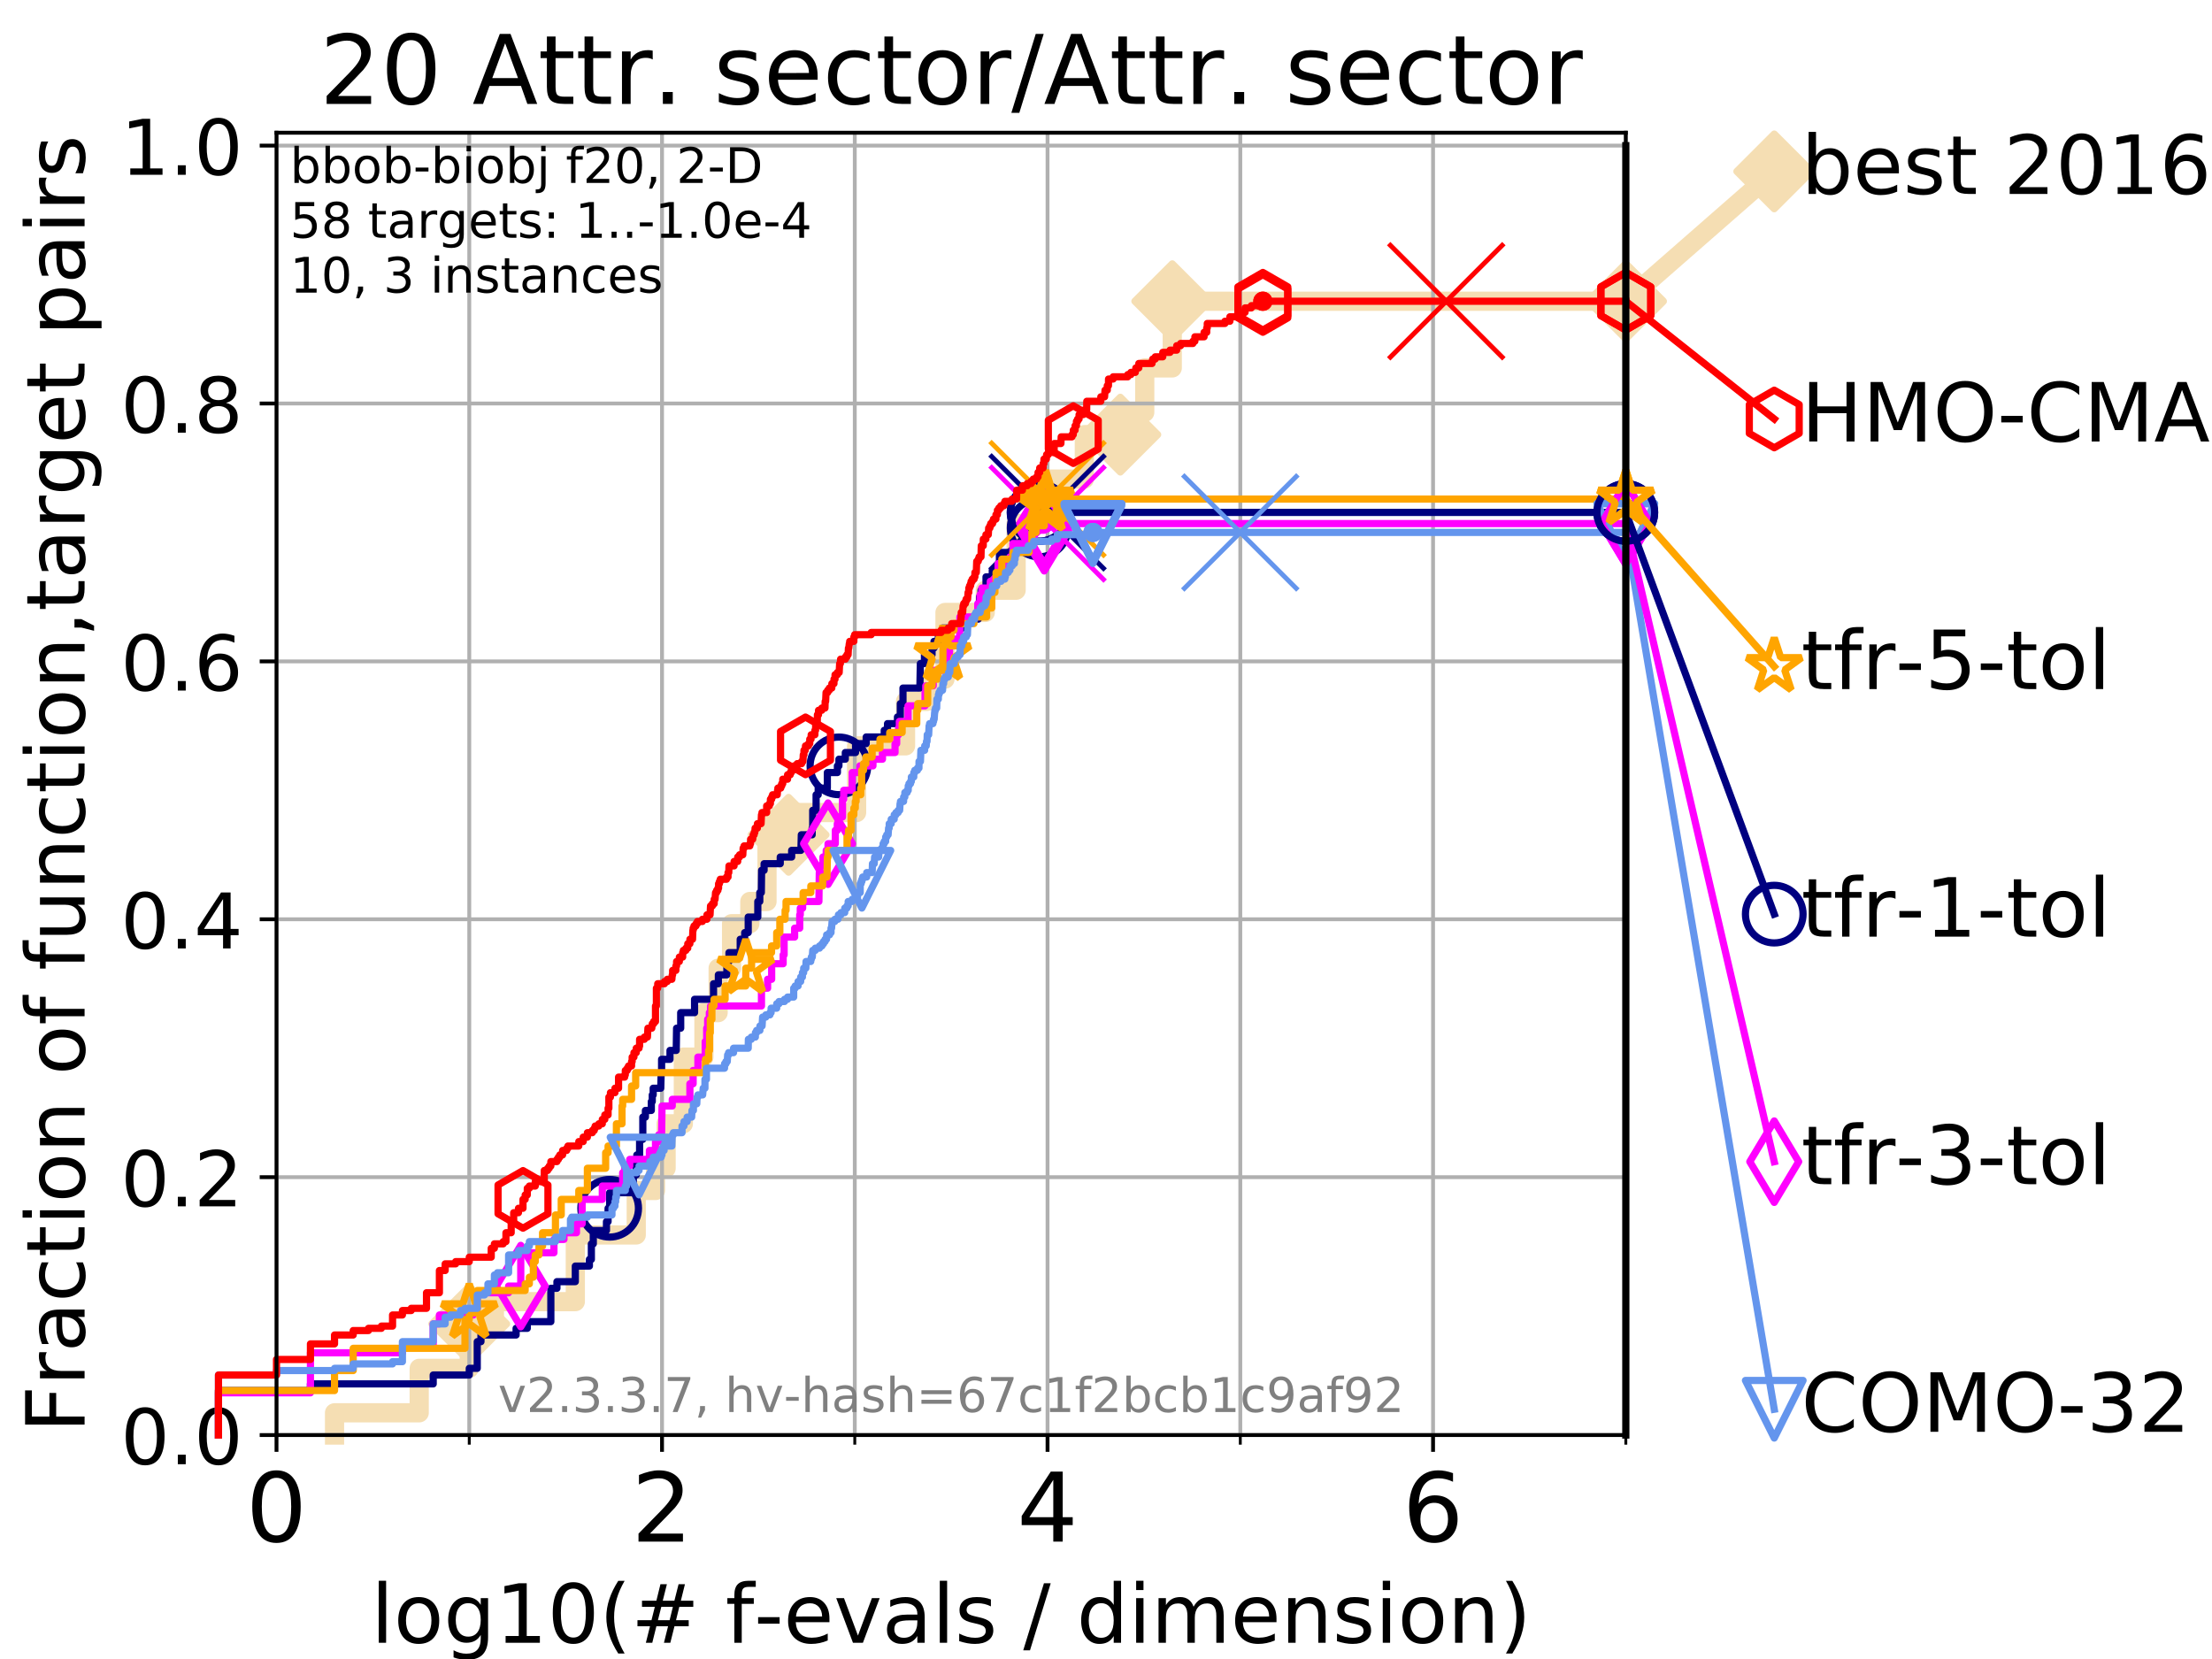<?xml version="1.0" encoding="utf-8" standalone="no"?>
<!DOCTYPE svg PUBLIC "-//W3C//DTD SVG 1.1//EN"
  "http://www.w3.org/Graphics/SVG/1.1/DTD/svg11.dtd">
<!-- Created with matplotlib (https://matplotlib.org/) -->
<svg height="345.6pt" version="1.1" viewBox="0 0 460.8 345.6" width="460.8pt" xmlns="http://www.w3.org/2000/svg" xmlns:xlink="http://www.w3.org/1999/xlink">
 <defs>
  <style type="text/css">
*{stroke-linecap:butt;stroke-linejoin:round;}
  </style>
 </defs>
 <g id="figure_1">
  <g id="patch_1">
   <path d="M 0 345.6 
L 460.8 345.6 
L 460.8 0 
L 0 0 
z
" style="fill:#ffffff;"/>
  </g>
  <g id="axes_1">
   <g id="patch_2">
    <path d="M 57.6 298.944 
L 338.688 298.944 
L 338.688 27.648 
L 57.6 27.648 
z
" style="fill:#ffffff;"/>
   </g>
   <g id="line2d_1">
    <path d="M 69.688 298.944 
L 69.688 294.313 
L 87.33 294.313 
L 87.33 285.05 
L 97.755 285.05 
L 97.755 275.788 
L 102.989 275.788 
L 102.989 271.157 
L 119.85 271.157 
L 119.85 257.263 
L 132.542 257.263 
L 132.542 248.001 
L 136.551 248.001 
L 136.551 243.37 
L 138.762 243.37 
L 138.762 234.107 
L 142.352 234.107 
L 142.352 220.214 
L 146.644 220.214 
L 146.644 210.951 
L 149.602 210.951 
L 149.602 201.689 
L 152.398 201.689 
L 152.398 192.426 
L 156.206 192.426 
L 156.206 187.795 
L 159.783 187.795 
L 159.783 173.901 
L 164.276 173.901 
L 164.276 169.27 
L 178.446 169.27 
L 178.446 155.377 
L 188.643 155.377 
L 188.643 146.114 
L 193.089 146.114 
L 193.089 141.483 
L 196.858 141.483 
L 196.858 127.589 
L 205.247 127.589 
L 205.247 122.958 
L 211.677 122.958 
L 211.677 109.065 
L 217.537 109.065 
L 217.537 99.802 
L 225.888 99.802 
L 225.888 90.54 
L 233.382 90.54 
L 233.382 85.909 
L 238.47 85.909 
L 238.47 76.646 
L 244.204 76.646 
L 244.204 62.753 
L 338.688 62.753 
" style="fill:none;stroke:#f5deb3;stroke-linecap:square;stroke-width:4;"/>
   </g>
   <g id="line2d_2">
    <defs>
     <path d="M 0 7.778 
L 7.778 0 
L 0 -7.778 
L -7.778 0 
z
" id="ma2e0fa7c18" style="stroke:#f5deb3;stroke-linejoin:miter;stroke-width:1.5;"/>
    </defs>
    <g>
     <use style="fill:#f5deb3;stroke:#f5deb3;stroke-linejoin:miter;stroke-width:1.5;" x="97.755" xlink:href="#ma2e0fa7c18" y="275.788"/>
     <use style="fill:#f5deb3;stroke:#f5deb3;stroke-linejoin:miter;stroke-width:1.5;" x="164.276" xlink:href="#ma2e0fa7c18" y="173.901"/>
     <use style="fill:#f5deb3;stroke:#f5deb3;stroke-linejoin:miter;stroke-width:1.5;" x="233.382" xlink:href="#ma2e0fa7c18" y="90.54"/>
     <use style="fill:#f5deb3;stroke:#f5deb3;stroke-linejoin:miter;stroke-width:1.5;" x="244.204" xlink:href="#ma2e0fa7c18" y="62.753"/>
     <use style="fill:#f5deb3;stroke:#f5deb3;stroke-linejoin:miter;stroke-width:1.5;" x="338.688" xlink:href="#ma2e0fa7c18" y="62.753"/>
    </g>
   </g>
   <g id="line2d_3">
    <path style="fill:none;stroke:#f5deb3;stroke-linecap:square;stroke-width:4;"/>
    <g/>
   </g>
   <g id="line2d_4">
    <path d="M 338.688 62.753 
L 369.608 35.706 
" style="fill:none;stroke:#f5deb3;stroke-linecap:square;stroke-width:4;"/>
    <g>
     <use style="fill:#f5deb3;stroke:#f5deb3;stroke-linejoin:miter;stroke-width:1.5;" x="338.688" xlink:href="#ma2e0fa7c18" y="62.753"/>
     <use style="fill:#f5deb3;stroke:#f5deb3;stroke-linejoin:miter;stroke-width:1.5;" x="369.608" xlink:href="#ma2e0fa7c18" y="35.706"/>
    </g>
   </g>
   <g id="matplotlib.axis_1">
    <g id="xtick_1">
     <g id="line2d_5">
      <path clip-path="url(#pc82660288b)" d="M 57.6 298.944 
L 57.6 27.648 
" style="fill:none;stroke:#b0b0b0;stroke-linecap:square;stroke-width:0.8;"/>
     </g>
     <g id="line2d_6">
      <defs>
       <path d="M 0 0 
L 0 3.5 
" id="meb8c31d6f6" style="stroke:#000000;stroke-width:0.8;"/>
      </defs>
      <g>
       <use style="stroke:#000000;stroke-width:0.8;" x="57.6" xlink:href="#meb8c31d6f6" y="298.944"/>
      </g>
     </g>
     <g id="text_1">
      <!-- 0 -->
      <defs>
       <path d="M 31.781 66.406 
Q 24.172 66.406 20.328 58.906 
Q 16.5 51.422 16.5 36.375 
Q 16.5 21.391 20.328 13.891 
Q 24.172 6.391 31.781 6.391 
Q 39.453 6.391 43.281 13.891 
Q 47.125 21.391 47.125 36.375 
Q 47.125 51.422 43.281 58.906 
Q 39.453 66.406 31.781 66.406 
z
M 31.781 74.219 
Q 44.047 74.219 50.516 64.516 
Q 56.984 54.828 56.984 36.375 
Q 56.984 17.969 50.516 8.266 
Q 44.047 -1.422 31.781 -1.422 
Q 19.531 -1.422 13.062 8.266 
Q 6.594 17.969 6.594 36.375 
Q 6.594 54.828 13.062 64.516 
Q 19.531 74.219 31.781 74.219 
z
" id="DejaVuSans-48"/>
      </defs>
      <g transform="translate(51.237 321.141)scale(0.2 -0.2)">
       <use xlink:href="#DejaVuSans-48"/>
      </g>
     </g>
    </g>
    <g id="xtick_2">
     <g id="line2d_7">
      <path clip-path="url(#pc82660288b)" d="M 137.911 298.944 
L 137.911 27.648 
" style="fill:none;stroke:#b0b0b0;stroke-linecap:square;stroke-width:0.8;"/>
     </g>
     <g id="line2d_8">
      <g>
       <use style="stroke:#000000;stroke-width:0.8;" x="137.911" xlink:href="#meb8c31d6f6" y="298.944"/>
      </g>
     </g>
     <g id="text_2">
      <!-- 2 -->
      <defs>
       <path d="M 19.188 8.297 
L 53.609 8.297 
L 53.609 0 
L 7.328 0 
L 7.328 8.297 
Q 12.938 14.109 22.625 23.891 
Q 32.328 33.688 34.812 36.531 
Q 39.547 41.844 41.422 45.531 
Q 43.312 49.219 43.312 52.781 
Q 43.312 58.594 39.234 62.25 
Q 35.156 65.922 28.609 65.922 
Q 23.969 65.922 18.812 64.312 
Q 13.672 62.703 7.812 59.422 
L 7.812 69.391 
Q 13.766 71.781 18.938 73 
Q 24.125 74.219 28.422 74.219 
Q 39.75 74.219 46.484 68.547 
Q 53.219 62.891 53.219 53.422 
Q 53.219 48.922 51.531 44.891 
Q 49.859 40.875 45.406 35.406 
Q 44.188 33.984 37.641 27.219 
Q 31.109 20.453 19.188 8.297 
z
" id="DejaVuSans-50"/>
      </defs>
      <g transform="translate(131.548 321.141)scale(0.2 -0.2)">
       <use xlink:href="#DejaVuSans-50"/>
      </g>
     </g>
    </g>
    <g id="xtick_3">
     <g id="line2d_9">
      <path clip-path="url(#pc82660288b)" d="M 218.222 298.944 
L 218.222 27.648 
" style="fill:none;stroke:#b0b0b0;stroke-linecap:square;stroke-width:0.8;"/>
     </g>
     <g id="line2d_10">
      <g>
       <use style="stroke:#000000;stroke-width:0.8;" x="218.222" xlink:href="#meb8c31d6f6" y="298.944"/>
      </g>
     </g>
     <g id="text_3">
      <!-- 4 -->
      <defs>
       <path d="M 37.797 64.312 
L 12.891 25.391 
L 37.797 25.391 
z
M 35.203 72.906 
L 47.609 72.906 
L 47.609 25.391 
L 58.016 25.391 
L 58.016 17.188 
L 47.609 17.188 
L 47.609 0 
L 37.797 0 
L 37.797 17.188 
L 4.891 17.188 
L 4.891 26.703 
z
" id="DejaVuSans-52"/>
      </defs>
      <g transform="translate(211.859 321.141)scale(0.2 -0.2)">
       <use xlink:href="#DejaVuSans-52"/>
      </g>
     </g>
    </g>
    <g id="xtick_4">
     <g id="line2d_11">
      <path clip-path="url(#pc82660288b)" d="M 298.533 298.944 
L 298.533 27.648 
" style="fill:none;stroke:#b0b0b0;stroke-linecap:square;stroke-width:0.8;"/>
     </g>
     <g id="line2d_12">
      <g>
       <use style="stroke:#000000;stroke-width:0.8;" x="298.533" xlink:href="#meb8c31d6f6" y="298.944"/>
      </g>
     </g>
     <g id="text_4">
      <!-- 6 -->
      <defs>
       <path d="M 33.016 40.375 
Q 26.375 40.375 22.484 35.828 
Q 18.609 31.297 18.609 23.391 
Q 18.609 15.531 22.484 10.953 
Q 26.375 6.391 33.016 6.391 
Q 39.656 6.391 43.531 10.953 
Q 47.406 15.531 47.406 23.391 
Q 47.406 31.297 43.531 35.828 
Q 39.656 40.375 33.016 40.375 
z
M 52.594 71.297 
L 52.594 62.312 
Q 48.875 64.062 45.094 64.984 
Q 41.312 65.922 37.594 65.922 
Q 27.828 65.922 22.672 59.328 
Q 17.531 52.734 16.797 39.406 
Q 19.672 43.656 24.016 45.922 
Q 28.375 48.188 33.594 48.188 
Q 44.578 48.188 50.953 41.516 
Q 57.328 34.859 57.328 23.391 
Q 57.328 12.156 50.688 5.359 
Q 44.047 -1.422 33.016 -1.422 
Q 20.359 -1.422 13.672 8.266 
Q 6.984 17.969 6.984 36.375 
Q 6.984 53.656 15.188 63.938 
Q 23.391 74.219 37.203 74.219 
Q 40.922 74.219 44.703 73.484 
Q 48.484 72.75 52.594 71.297 
z
" id="DejaVuSans-54"/>
      </defs>
      <g transform="translate(292.17 321.141)scale(0.2 -0.2)">
       <use xlink:href="#DejaVuSans-54"/>
      </g>
     </g>
    </g>
    <g id="xtick_5">
     <g id="line2d_13">
      <path clip-path="url(#pc82660288b)" d="M 97.755 298.944 
L 97.755 27.648 
" style="fill:none;stroke:#b0b0b0;stroke-linecap:square;stroke-width:0.8;"/>
     </g>
     <g id="line2d_14">
      <defs>
       <path d="M 0 0 
L 0 2 
" id="m24e8638f80" style="stroke:#000000;stroke-width:0.6;"/>
      </defs>
      <g>
       <use style="stroke:#000000;stroke-width:0.6;" x="97.755" xlink:href="#m24e8638f80" y="298.944"/>
      </g>
     </g>
    </g>
    <g id="xtick_6">
     <g id="line2d_15">
      <path clip-path="url(#pc82660288b)" d="M 178.066 298.944 
L 178.066 27.648 
" style="fill:none;stroke:#b0b0b0;stroke-linecap:square;stroke-width:0.8;"/>
     </g>
     <g id="line2d_16">
      <g>
       <use style="stroke:#000000;stroke-width:0.6;" x="178.066" xlink:href="#m24e8638f80" y="298.944"/>
      </g>
     </g>
    </g>
    <g id="xtick_7">
     <g id="line2d_17">
      <path clip-path="url(#pc82660288b)" d="M 258.377 298.944 
L 258.377 27.648 
" style="fill:none;stroke:#b0b0b0;stroke-linecap:square;stroke-width:0.8;"/>
     </g>
     <g id="line2d_18">
      <g>
       <use style="stroke:#000000;stroke-width:0.6;" x="258.377" xlink:href="#m24e8638f80" y="298.944"/>
      </g>
     </g>
    </g>
    <g id="xtick_8">
     <g id="line2d_19">
      <path clip-path="url(#pc82660288b)" d="M 338.688 298.944 
L 338.688 27.648 
" style="fill:none;stroke:#b0b0b0;stroke-linecap:square;stroke-width:0.8;"/>
     </g>
     <g id="line2d_20">
      <g>
       <use style="stroke:#000000;stroke-width:0.6;" x="338.688" xlink:href="#m24e8638f80" y="298.944"/>
      </g>
     </g>
    </g>
    <g id="text_5">
     <!-- log10(# f-evals / dimension) -->
     <defs>
      <path d="M 9.422 75.984 
L 18.406 75.984 
L 18.406 0 
L 9.422 0 
z
" id="DejaVuSans-108"/>
      <path d="M 30.609 48.391 
Q 23.391 48.391 19.188 42.75 
Q 14.984 37.109 14.984 27.297 
Q 14.984 17.484 19.156 11.844 
Q 23.344 6.203 30.609 6.203 
Q 37.797 6.203 41.984 11.859 
Q 46.188 17.531 46.188 27.297 
Q 46.188 37.016 41.984 42.703 
Q 37.797 48.391 30.609 48.391 
z
M 30.609 56 
Q 42.328 56 49.016 48.375 
Q 55.719 40.766 55.719 27.297 
Q 55.719 13.875 49.016 6.219 
Q 42.328 -1.422 30.609 -1.422 
Q 18.844 -1.422 12.172 6.219 
Q 5.516 13.875 5.516 27.297 
Q 5.516 40.766 12.172 48.375 
Q 18.844 56 30.609 56 
z
" id="DejaVuSans-111"/>
      <path d="M 45.406 27.984 
Q 45.406 37.75 41.375 43.109 
Q 37.359 48.484 30.078 48.484 
Q 22.859 48.484 18.828 43.109 
Q 14.797 37.75 14.797 27.984 
Q 14.797 18.266 18.828 12.891 
Q 22.859 7.516 30.078 7.516 
Q 37.359 7.516 41.375 12.891 
Q 45.406 18.266 45.406 27.984 
z
M 54.391 6.781 
Q 54.391 -7.172 48.188 -13.984 
Q 42 -20.797 29.203 -20.797 
Q 24.469 -20.797 20.266 -20.094 
Q 16.062 -19.391 12.109 -17.922 
L 12.109 -9.188 
Q 16.062 -11.328 19.922 -12.344 
Q 23.781 -13.375 27.781 -13.375 
Q 36.625 -13.375 41.016 -8.766 
Q 45.406 -4.156 45.406 5.172 
L 45.406 9.625 
Q 42.625 4.781 38.281 2.391 
Q 33.938 0 27.875 0 
Q 17.828 0 11.672 7.656 
Q 5.516 15.328 5.516 27.984 
Q 5.516 40.672 11.672 48.328 
Q 17.828 56 27.875 56 
Q 33.938 56 38.281 53.609 
Q 42.625 51.219 45.406 46.391 
L 45.406 54.688 
L 54.391 54.688 
z
" id="DejaVuSans-103"/>
      <path d="M 12.406 8.297 
L 28.516 8.297 
L 28.516 63.922 
L 10.984 60.406 
L 10.984 69.391 
L 28.422 72.906 
L 38.281 72.906 
L 38.281 8.297 
L 54.391 8.297 
L 54.391 0 
L 12.406 0 
z
" id="DejaVuSans-49"/>
      <path d="M 31 75.875 
Q 24.469 64.656 21.281 53.656 
Q 18.109 42.672 18.109 31.391 
Q 18.109 20.125 21.312 9.062 
Q 24.516 -2 31 -13.188 
L 23.188 -13.188 
Q 15.875 -1.703 12.234 9.375 
Q 8.594 20.453 8.594 31.391 
Q 8.594 42.281 12.203 53.312 
Q 15.828 64.359 23.188 75.875 
z
" id="DejaVuSans-40"/>
      <path d="M 51.125 44 
L 36.922 44 
L 32.812 27.688 
L 47.125 27.688 
z
M 43.797 71.781 
L 38.719 51.516 
L 52.984 51.516 
L 58.109 71.781 
L 65.922 71.781 
L 60.891 51.516 
L 76.125 51.516 
L 76.125 44 
L 58.984 44 
L 54.984 27.688 
L 70.516 27.688 
L 70.516 20.219 
L 53.078 20.219 
L 48 0 
L 40.188 0 
L 45.219 20.219 
L 30.906 20.219 
L 25.875 0 
L 18.016 0 
L 23.094 20.219 
L 7.719 20.219 
L 7.719 27.688 
L 24.906 27.688 
L 29 44 
L 13.281 44 
L 13.281 51.516 
L 30.906 51.516 
L 35.891 71.781 
z
" id="DejaVuSans-35"/>
      <path id="DejaVuSans-32"/>
      <path d="M 37.109 75.984 
L 37.109 68.5 
L 28.516 68.5 
Q 23.688 68.5 21.797 66.547 
Q 19.922 64.594 19.922 59.516 
L 19.922 54.688 
L 34.719 54.688 
L 34.719 47.703 
L 19.922 47.703 
L 19.922 0 
L 10.891 0 
L 10.891 47.703 
L 2.297 47.703 
L 2.297 54.688 
L 10.891 54.688 
L 10.891 58.5 
Q 10.891 67.625 15.141 71.797 
Q 19.391 75.984 28.609 75.984 
z
" id="DejaVuSans-102"/>
      <path d="M 4.891 31.391 
L 31.203 31.391 
L 31.203 23.391 
L 4.891 23.391 
z
" id="DejaVuSans-45"/>
      <path d="M 56.203 29.594 
L 56.203 25.203 
L 14.891 25.203 
Q 15.484 15.922 20.484 11.062 
Q 25.484 6.203 34.422 6.203 
Q 39.594 6.203 44.453 7.469 
Q 49.312 8.734 54.109 11.281 
L 54.109 2.781 
Q 49.266 0.734 44.188 -0.344 
Q 39.109 -1.422 33.891 -1.422 
Q 20.797 -1.422 13.156 6.188 
Q 5.516 13.812 5.516 26.812 
Q 5.516 40.234 12.766 48.109 
Q 20.016 56 32.328 56 
Q 43.359 56 49.781 48.891 
Q 56.203 41.797 56.203 29.594 
z
M 47.219 32.234 
Q 47.125 39.594 43.094 43.984 
Q 39.062 48.391 32.422 48.391 
Q 24.906 48.391 20.391 44.141 
Q 15.875 39.891 15.188 32.172 
z
" id="DejaVuSans-101"/>
      <path d="M 2.984 54.688 
L 12.5 54.688 
L 29.594 8.797 
L 46.688 54.688 
L 56.203 54.688 
L 35.688 0 
L 23.484 0 
z
" id="DejaVuSans-118"/>
      <path d="M 34.281 27.484 
Q 23.391 27.484 19.188 25 
Q 14.984 22.516 14.984 16.5 
Q 14.984 11.719 18.141 8.906 
Q 21.297 6.109 26.703 6.109 
Q 34.188 6.109 38.703 11.406 
Q 43.219 16.703 43.219 25.484 
L 43.219 27.484 
z
M 52.203 31.203 
L 52.203 0 
L 43.219 0 
L 43.219 8.297 
Q 40.141 3.328 35.547 0.953 
Q 30.953 -1.422 24.312 -1.422 
Q 15.922 -1.422 10.953 3.297 
Q 6 8.016 6 15.922 
Q 6 25.141 12.172 29.828 
Q 18.359 34.516 30.609 34.516 
L 43.219 34.516 
L 43.219 35.406 
Q 43.219 41.609 39.141 45 
Q 35.062 48.391 27.688 48.391 
Q 23 48.391 18.547 47.266 
Q 14.109 46.141 10.016 43.891 
L 10.016 52.203 
Q 14.938 54.109 19.578 55.047 
Q 24.219 56 28.609 56 
Q 40.484 56 46.344 49.844 
Q 52.203 43.703 52.203 31.203 
z
" id="DejaVuSans-97"/>
      <path d="M 44.281 53.078 
L 44.281 44.578 
Q 40.484 46.531 36.375 47.5 
Q 32.281 48.484 27.875 48.484 
Q 21.188 48.484 17.844 46.438 
Q 14.5 44.391 14.5 40.281 
Q 14.5 37.156 16.891 35.375 
Q 19.281 33.594 26.516 31.984 
L 29.594 31.297 
Q 39.156 29.25 43.188 25.516 
Q 47.219 21.781 47.219 15.094 
Q 47.219 7.469 41.188 3.016 
Q 35.156 -1.422 24.609 -1.422 
Q 20.219 -1.422 15.453 -0.562 
Q 10.688 0.297 5.422 2 
L 5.422 11.281 
Q 10.406 8.688 15.234 7.391 
Q 20.062 6.109 24.812 6.109 
Q 31.156 6.109 34.562 8.281 
Q 37.984 10.453 37.984 14.406 
Q 37.984 18.062 35.516 20.016 
Q 33.062 21.969 24.703 23.781 
L 21.578 24.516 
Q 13.234 26.266 9.516 29.906 
Q 5.812 33.547 5.812 39.891 
Q 5.812 47.609 11.281 51.797 
Q 16.75 56 26.812 56 
Q 31.781 56 36.172 55.266 
Q 40.578 54.547 44.281 53.078 
z
" id="DejaVuSans-115"/>
      <path d="M 25.391 72.906 
L 33.688 72.906 
L 8.297 -9.281 
L 0 -9.281 
z
" id="DejaVuSans-47"/>
      <path d="M 45.406 46.391 
L 45.406 75.984 
L 54.391 75.984 
L 54.391 0 
L 45.406 0 
L 45.406 8.203 
Q 42.578 3.328 38.25 0.953 
Q 33.938 -1.422 27.875 -1.422 
Q 17.969 -1.422 11.734 6.484 
Q 5.516 14.406 5.516 27.297 
Q 5.516 40.188 11.734 48.094 
Q 17.969 56 27.875 56 
Q 33.938 56 38.25 53.625 
Q 42.578 51.266 45.406 46.391 
z
M 14.797 27.297 
Q 14.797 17.391 18.875 11.75 
Q 22.953 6.109 30.078 6.109 
Q 37.203 6.109 41.297 11.75 
Q 45.406 17.391 45.406 27.297 
Q 45.406 37.203 41.297 42.844 
Q 37.203 48.484 30.078 48.484 
Q 22.953 48.484 18.875 42.844 
Q 14.797 37.203 14.797 27.297 
z
" id="DejaVuSans-100"/>
      <path d="M 9.422 54.688 
L 18.406 54.688 
L 18.406 0 
L 9.422 0 
z
M 9.422 75.984 
L 18.406 75.984 
L 18.406 64.594 
L 9.422 64.594 
z
" id="DejaVuSans-105"/>
      <path d="M 52 44.188 
Q 55.375 50.25 60.062 53.125 
Q 64.75 56 71.094 56 
Q 79.641 56 84.281 50.016 
Q 88.922 44.047 88.922 33.016 
L 88.922 0 
L 79.891 0 
L 79.891 32.719 
Q 79.891 40.578 77.094 44.375 
Q 74.312 48.188 68.609 48.188 
Q 61.625 48.188 57.562 43.547 
Q 53.516 38.922 53.516 30.906 
L 53.516 0 
L 44.484 0 
L 44.484 32.719 
Q 44.484 40.625 41.703 44.406 
Q 38.922 48.188 33.109 48.188 
Q 26.219 48.188 22.156 43.531 
Q 18.109 38.875 18.109 30.906 
L 18.109 0 
L 9.078 0 
L 9.078 54.688 
L 18.109 54.688 
L 18.109 46.188 
Q 21.188 51.219 25.484 53.609 
Q 29.781 56 35.688 56 
Q 41.656 56 45.828 52.969 
Q 50 49.953 52 44.188 
z
" id="DejaVuSans-109"/>
      <path d="M 54.891 33.016 
L 54.891 0 
L 45.906 0 
L 45.906 32.719 
Q 45.906 40.484 42.875 44.328 
Q 39.844 48.188 33.797 48.188 
Q 26.516 48.188 22.312 43.547 
Q 18.109 38.922 18.109 30.906 
L 18.109 0 
L 9.078 0 
L 9.078 54.688 
L 18.109 54.688 
L 18.109 46.188 
Q 21.344 51.125 25.703 53.562 
Q 30.078 56 35.797 56 
Q 45.219 56 50.047 50.172 
Q 54.891 44.344 54.891 33.016 
z
" id="DejaVuSans-110"/>
      <path d="M 8.016 75.875 
L 15.828 75.875 
Q 23.141 64.359 26.781 53.312 
Q 30.422 42.281 30.422 31.391 
Q 30.422 20.453 26.781 9.375 
Q 23.141 -1.703 15.828 -13.188 
L 8.016 -13.188 
Q 14.5 -2 17.703 9.062 
Q 20.906 20.125 20.906 31.391 
Q 20.906 42.672 17.703 53.656 
Q 14.5 64.656 8.016 75.875 
z
" id="DejaVuSans-41"/>
     </defs>
     <g transform="translate(77.303 342.218)scale(0.17 -0.17)">
      <use xlink:href="#DejaVuSans-108"/>
      <use x="27.783" xlink:href="#DejaVuSans-111"/>
      <use x="88.965" xlink:href="#DejaVuSans-103"/>
      <use x="152.441" xlink:href="#DejaVuSans-49"/>
      <use x="216.064" xlink:href="#DejaVuSans-48"/>
      <use x="279.688" xlink:href="#DejaVuSans-40"/>
      <use x="318.701" xlink:href="#DejaVuSans-35"/>
      <use x="402.49" xlink:href="#DejaVuSans-32"/>
      <use x="434.277" xlink:href="#DejaVuSans-102"/>
      <use x="469.404" xlink:href="#DejaVuSans-45"/>
      <use x="505.488" xlink:href="#DejaVuSans-101"/>
      <use x="567.012" xlink:href="#DejaVuSans-118"/>
      <use x="626.191" xlink:href="#DejaVuSans-97"/>
      <use x="687.471" xlink:href="#DejaVuSans-108"/>
      <use x="715.254" xlink:href="#DejaVuSans-115"/>
      <use x="767.354" xlink:href="#DejaVuSans-32"/>
      <use x="799.141" xlink:href="#DejaVuSans-47"/>
      <use x="832.832" xlink:href="#DejaVuSans-32"/>
      <use x="864.619" xlink:href="#DejaVuSans-100"/>
      <use x="928.096" xlink:href="#DejaVuSans-105"/>
      <use x="955.879" xlink:href="#DejaVuSans-109"/>
      <use x="1053.291" xlink:href="#DejaVuSans-101"/>
      <use x="1114.814" xlink:href="#DejaVuSans-110"/>
      <use x="1178.193" xlink:href="#DejaVuSans-115"/>
      <use x="1230.293" xlink:href="#DejaVuSans-105"/>
      <use x="1258.076" xlink:href="#DejaVuSans-111"/>
      <use x="1319.258" xlink:href="#DejaVuSans-110"/>
      <use x="1382.637" xlink:href="#DejaVuSans-41"/>
     </g>
    </g>
   </g>
   <g id="matplotlib.axis_2">
    <g id="ytick_1">
     <g id="line2d_21">
      <path clip-path="url(#pc82660288b)" d="M 57.6 298.944 
L 338.688 298.944 
" style="fill:none;stroke:#b0b0b0;stroke-linecap:square;stroke-width:0.8;"/>
     </g>
     <g id="line2d_22">
      <defs>
       <path d="M 0 0 
L -3.5 0 
" id="md300525595" style="stroke:#000000;stroke-width:0.8;"/>
      </defs>
      <g>
       <use style="stroke:#000000;stroke-width:0.8;" x="57.6" xlink:href="#md300525595" y="298.944"/>
      </g>
     </g>
     <g id="text_6">
      <!-- 0.0 -->
      <defs>
       <path d="M 10.688 12.406 
L 21 12.406 
L 21 0 
L 10.688 0 
z
" id="DejaVuSans-46"/>
      </defs>
      <g transform="translate(25.155 305.023)scale(0.16 -0.16)">
       <use xlink:href="#DejaVuSans-48"/>
       <use x="63.623" xlink:href="#DejaVuSans-46"/>
       <use x="95.41" xlink:href="#DejaVuSans-48"/>
      </g>
     </g>
    </g>
    <g id="ytick_2">
     <g id="line2d_23">
      <path clip-path="url(#pc82660288b)" d="M 57.6 245.222 
L 338.688 245.222 
" style="fill:none;stroke:#b0b0b0;stroke-linecap:square;stroke-width:0.8;"/>
     </g>
     <g id="line2d_24">
      <g>
       <use style="stroke:#000000;stroke-width:0.8;" x="57.6" xlink:href="#md300525595" y="245.222"/>
      </g>
     </g>
     <g id="text_7">
      <!-- 0.2 -->
      <g transform="translate(25.155 251.301)scale(0.16 -0.16)">
       <use xlink:href="#DejaVuSans-48"/>
       <use x="63.623" xlink:href="#DejaVuSans-46"/>
       <use x="95.41" xlink:href="#DejaVuSans-50"/>
      </g>
     </g>
    </g>
    <g id="ytick_3">
     <g id="line2d_25">
      <path clip-path="url(#pc82660288b)" d="M 57.6 191.5 
L 338.688 191.5 
" style="fill:none;stroke:#b0b0b0;stroke-linecap:square;stroke-width:0.8;"/>
     </g>
     <g id="line2d_26">
      <g>
       <use style="stroke:#000000;stroke-width:0.8;" x="57.6" xlink:href="#md300525595" y="191.5"/>
      </g>
     </g>
     <g id="text_8">
      <!-- 0.4 -->
      <g transform="translate(25.155 197.579)scale(0.16 -0.16)">
       <use xlink:href="#DejaVuSans-48"/>
       <use x="63.623" xlink:href="#DejaVuSans-46"/>
       <use x="95.41" xlink:href="#DejaVuSans-52"/>
      </g>
     </g>
    </g>
    <g id="ytick_4">
     <g id="line2d_27">
      <path clip-path="url(#pc82660288b)" d="M 57.6 137.778 
L 338.688 137.778 
" style="fill:none;stroke:#b0b0b0;stroke-linecap:square;stroke-width:0.8;"/>
     </g>
     <g id="line2d_28">
      <g>
       <use style="stroke:#000000;stroke-width:0.8;" x="57.6" xlink:href="#md300525595" y="137.778"/>
      </g>
     </g>
     <g id="text_9">
      <!-- 0.6 -->
      <g transform="translate(25.155 143.857)scale(0.16 -0.16)">
       <use xlink:href="#DejaVuSans-48"/>
       <use x="63.623" xlink:href="#DejaVuSans-46"/>
       <use x="95.41" xlink:href="#DejaVuSans-54"/>
      </g>
     </g>
    </g>
    <g id="ytick_5">
     <g id="line2d_29">
      <path clip-path="url(#pc82660288b)" d="M 57.6 84.056 
L 338.688 84.056 
" style="fill:none;stroke:#b0b0b0;stroke-linecap:square;stroke-width:0.8;"/>
     </g>
     <g id="line2d_30">
      <g>
       <use style="stroke:#000000;stroke-width:0.8;" x="57.6" xlink:href="#md300525595" y="84.056"/>
      </g>
     </g>
     <g id="text_10">
      <!-- 0.8 -->
      <defs>
       <path d="M 31.781 34.625 
Q 24.75 34.625 20.719 30.859 
Q 16.703 27.094 16.703 20.516 
Q 16.703 13.922 20.719 10.156 
Q 24.75 6.391 31.781 6.391 
Q 38.812 6.391 42.859 10.172 
Q 46.922 13.969 46.922 20.516 
Q 46.922 27.094 42.891 30.859 
Q 38.875 34.625 31.781 34.625 
z
M 21.922 38.812 
Q 15.578 40.375 12.031 44.719 
Q 8.5 49.078 8.5 55.328 
Q 8.5 64.062 14.719 69.141 
Q 20.953 74.219 31.781 74.219 
Q 42.672 74.219 48.875 69.141 
Q 55.078 64.062 55.078 55.328 
Q 55.078 49.078 51.531 44.719 
Q 48 40.375 41.703 38.812 
Q 48.828 37.156 52.797 32.312 
Q 56.781 27.484 56.781 20.516 
Q 56.781 9.906 50.312 4.234 
Q 43.844 -1.422 31.781 -1.422 
Q 19.734 -1.422 13.25 4.234 
Q 6.781 9.906 6.781 20.516 
Q 6.781 27.484 10.781 32.312 
Q 14.797 37.156 21.922 38.812 
z
M 18.312 54.391 
Q 18.312 48.734 21.844 45.562 
Q 25.391 42.391 31.781 42.391 
Q 38.141 42.391 41.719 45.562 
Q 45.312 48.734 45.312 54.391 
Q 45.312 60.062 41.719 63.234 
Q 38.141 66.406 31.781 66.406 
Q 25.391 66.406 21.844 63.234 
Q 18.312 60.062 18.312 54.391 
z
" id="DejaVuSans-56"/>
      </defs>
      <g transform="translate(25.155 90.135)scale(0.16 -0.16)">
       <use xlink:href="#DejaVuSans-48"/>
       <use x="63.623" xlink:href="#DejaVuSans-46"/>
       <use x="95.41" xlink:href="#DejaVuSans-56"/>
      </g>
     </g>
    </g>
    <g id="ytick_6">
     <g id="line2d_31">
      <path clip-path="url(#pc82660288b)" d="M 57.6 30.334 
L 338.688 30.334 
" style="fill:none;stroke:#b0b0b0;stroke-linecap:square;stroke-width:0.8;"/>
     </g>
     <g id="line2d_32">
      <g>
       <use style="stroke:#000000;stroke-width:0.8;" x="57.6" xlink:href="#md300525595" y="30.334"/>
      </g>
     </g>
     <g id="text_11">
      <!-- 1.0 -->
      <g transform="translate(25.155 36.413)scale(0.16 -0.16)">
       <use xlink:href="#DejaVuSans-49"/>
       <use x="63.623" xlink:href="#DejaVuSans-46"/>
       <use x="95.41" xlink:href="#DejaVuSans-48"/>
      </g>
     </g>
    </g>
    <g id="text_12">
     <!-- Fraction of function,target pairs -->
     <defs>
      <path d="M 9.812 72.906 
L 51.703 72.906 
L 51.703 64.594 
L 19.672 64.594 
L 19.672 43.109 
L 48.578 43.109 
L 48.578 34.812 
L 19.672 34.812 
L 19.672 0 
L 9.812 0 
z
" id="DejaVuSans-70"/>
      <path d="M 41.109 46.297 
Q 39.594 47.172 37.812 47.578 
Q 36.031 48 33.891 48 
Q 26.266 48 22.188 43.047 
Q 18.109 38.094 18.109 28.812 
L 18.109 0 
L 9.078 0 
L 9.078 54.688 
L 18.109 54.688 
L 18.109 46.188 
Q 20.953 51.172 25.484 53.578 
Q 30.031 56 36.531 56 
Q 37.453 56 38.578 55.875 
Q 39.703 55.766 41.062 55.516 
z
" id="DejaVuSans-114"/>
      <path d="M 48.781 52.594 
L 48.781 44.188 
Q 44.969 46.297 41.141 47.344 
Q 37.312 48.391 33.406 48.391 
Q 24.656 48.391 19.812 42.844 
Q 14.984 37.312 14.984 27.297 
Q 14.984 17.281 19.812 11.734 
Q 24.656 6.203 33.406 6.203 
Q 37.312 6.203 41.141 7.25 
Q 44.969 8.297 48.781 10.406 
L 48.781 2.094 
Q 45.016 0.344 40.984 -0.531 
Q 36.969 -1.422 32.422 -1.422 
Q 20.062 -1.422 12.781 6.344 
Q 5.516 14.109 5.516 27.297 
Q 5.516 40.672 12.859 48.328 
Q 20.219 56 33.016 56 
Q 37.156 56 41.109 55.141 
Q 45.062 54.297 48.781 52.594 
z
" id="DejaVuSans-99"/>
      <path d="M 18.312 70.219 
L 18.312 54.688 
L 36.812 54.688 
L 36.812 47.703 
L 18.312 47.703 
L 18.312 18.016 
Q 18.312 11.328 20.141 9.422 
Q 21.969 7.516 27.594 7.516 
L 36.812 7.516 
L 36.812 0 
L 27.594 0 
Q 17.188 0 13.234 3.875 
Q 9.281 7.766 9.281 18.016 
L 9.281 47.703 
L 2.688 47.703 
L 2.688 54.688 
L 9.281 54.688 
L 9.281 70.219 
z
" id="DejaVuSans-116"/>
      <path d="M 8.5 21.578 
L 8.5 54.688 
L 17.484 54.688 
L 17.484 21.922 
Q 17.484 14.156 20.5 10.266 
Q 23.531 6.391 29.594 6.391 
Q 36.859 6.391 41.078 11.031 
Q 45.312 15.672 45.312 23.688 
L 45.312 54.688 
L 54.297 54.688 
L 54.297 0 
L 45.312 0 
L 45.312 8.406 
Q 42.047 3.422 37.719 1 
Q 33.406 -1.422 27.688 -1.422 
Q 18.266 -1.422 13.375 4.438 
Q 8.5 10.297 8.5 21.578 
z
M 31.109 56 
z
" id="DejaVuSans-117"/>
      <path d="M 11.719 12.406 
L 22.016 12.406 
L 22.016 4 
L 14.016 -11.625 
L 7.719 -11.625 
L 11.719 4 
z
" id="DejaVuSans-44"/>
      <path d="M 18.109 8.203 
L 18.109 -20.797 
L 9.078 -20.797 
L 9.078 54.688 
L 18.109 54.688 
L 18.109 46.391 
Q 20.953 51.266 25.266 53.625 
Q 29.594 56 35.594 56 
Q 45.562 56 51.781 48.094 
Q 58.016 40.188 58.016 27.297 
Q 58.016 14.406 51.781 6.484 
Q 45.562 -1.422 35.594 -1.422 
Q 29.594 -1.422 25.266 0.953 
Q 20.953 3.328 18.109 8.203 
z
M 48.688 27.297 
Q 48.688 37.203 44.609 42.844 
Q 40.531 48.484 33.406 48.484 
Q 26.266 48.484 22.188 42.844 
Q 18.109 37.203 18.109 27.297 
Q 18.109 17.391 22.188 11.75 
Q 26.266 6.109 33.406 6.109 
Q 40.531 6.109 44.609 11.75 
Q 48.688 17.391 48.688 27.297 
z
" id="DejaVuSans-112"/>
     </defs>
     <g transform="translate(17.62 298.435)rotate(-90)scale(0.17 -0.17)">
      <use xlink:href="#DejaVuSans-70"/>
      <use x="57.41" xlink:href="#DejaVuSans-114"/>
      <use x="98.523" xlink:href="#DejaVuSans-97"/>
      <use x="159.803" xlink:href="#DejaVuSans-99"/>
      <use x="214.783" xlink:href="#DejaVuSans-116"/>
      <use x="253.992" xlink:href="#DejaVuSans-105"/>
      <use x="281.775" xlink:href="#DejaVuSans-111"/>
      <use x="342.957" xlink:href="#DejaVuSans-110"/>
      <use x="406.336" xlink:href="#DejaVuSans-32"/>
      <use x="438.123" xlink:href="#DejaVuSans-111"/>
      <use x="499.305" xlink:href="#DejaVuSans-102"/>
      <use x="534.51" xlink:href="#DejaVuSans-32"/>
      <use x="566.297" xlink:href="#DejaVuSans-102"/>
      <use x="601.502" xlink:href="#DejaVuSans-117"/>
      <use x="664.881" xlink:href="#DejaVuSans-110"/>
      <use x="728.26" xlink:href="#DejaVuSans-99"/>
      <use x="783.24" xlink:href="#DejaVuSans-116"/>
      <use x="822.449" xlink:href="#DejaVuSans-105"/>
      <use x="850.232" xlink:href="#DejaVuSans-111"/>
      <use x="911.414" xlink:href="#DejaVuSans-110"/>
      <use x="974.793" xlink:href="#DejaVuSans-44"/>
      <use x="1006.58" xlink:href="#DejaVuSans-116"/>
      <use x="1045.789" xlink:href="#DejaVuSans-97"/>
      <use x="1107.068" xlink:href="#DejaVuSans-114"/>
      <use x="1148.166" xlink:href="#DejaVuSans-103"/>
      <use x="1211.643" xlink:href="#DejaVuSans-101"/>
      <use x="1273.166" xlink:href="#DejaVuSans-116"/>
      <use x="1312.375" xlink:href="#DejaVuSans-32"/>
      <use x="1344.162" xlink:href="#DejaVuSans-112"/>
      <use x="1407.639" xlink:href="#DejaVuSans-97"/>
      <use x="1468.918" xlink:href="#DejaVuSans-105"/>
      <use x="1496.701" xlink:href="#DejaVuSans-114"/>
      <use x="1537.814" xlink:href="#DejaVuSans-115"/>
     </g>
    </g>
   </g>
   <g id="line2d_33">
    <defs>
     <path d="M 0 1.5 
C 0.398 1.5 0.779 1.342 1.061 1.061 
C 1.342 0.779 1.5 0.398 1.5 0 
C 1.5 -0.398 1.342 -0.779 1.061 -1.061 
C 0.779 -1.342 0.398 -1.5 0 -1.5 
C -0.398 -1.5 -0.779 -1.342 -1.061 -1.061 
C -1.342 -0.779 -1.5 -0.398 -1.5 0 
C -1.5 0.398 -1.342 0.779 -1.061 1.061 
C -0.779 1.342 -0.398 1.5 0 1.5 
z
" id="m3745020a1c" style="stroke:#f5deb3;"/>
    </defs>
    <g>
     <use style="fill:#f5deb3;stroke:#f5deb3;" x="244.204" xlink:href="#m3745020a1c" y="62.753"/>
     <use style="fill:#f5deb3;stroke:#f5deb3;" x="244.204" xlink:href="#m3745020a1c" y="62.753"/>
    </g>
   </g>
   <g id="line2d_34">
    <defs>
     <path d="M 0 1.5 
C 0.398 1.5 0.779 1.342 1.061 1.061 
C 1.342 0.779 1.5 0.398 1.5 0 
C 1.5 -0.398 1.342 -0.779 1.061 -1.061 
C 0.779 -1.342 0.398 -1.5 0 -1.5 
C -0.398 -1.5 -0.779 -1.342 -1.061 -1.061 
C -1.342 -0.779 -1.5 -0.398 -1.5 0 
C -1.5 0.398 -1.342 0.779 -1.061 1.061 
C -0.779 1.342 -0.398 1.5 0 1.5 
z
" id="mc28801d225" style="stroke:#000080;"/>
    </defs>
    <g>
     <use style="fill:#000080;stroke:#000080;" x="216.472" xlink:href="#mc28801d225" y="106.749"/>
     <use style="fill:#000080;stroke:#000080;" x="216.472" xlink:href="#mc28801d225" y="106.749"/>
    </g>
   </g>
   <g id="line2d_35">
    <path d="M 45.512 298.944 
L 45.512 289.682 
L 64.671 289.682 
L 64.671 288.292 
L 90.243 288.292 
L 90.243 286.44 
L 97.755 286.44 
L 97.755 285.05 
L 99.418 285.05 
L 99.418 279.493 
L 100.193 279.493 
L 100.193 278.104 
L 107.515 278.104 
L 107.515 276.714 
L 109.843 276.714 
L 109.843 275.325 
L 114.751 275.325 
L 114.751 268.378 
L 116.02 268.378 
L 116.02 266.989 
L 119.85 266.989 
L 119.85 263.747 
L 122.782 263.747 
L 122.782 262.357 
L 123.193 262.357 
L 123.193 259.116 
L 123.594 259.116 
L 123.594 256.337 
L 126.338 256.337 
L 126.338 254.484 
L 126.674 254.484 
L 126.674 251.706 
L 127.003 251.706 
L 127.003 248.464 
L 131.938 248.464 
L 131.938 244.759 
L 132.542 244.759 
L 132.542 241.98 
L 132.66 241.98 
L 132.66 240.591 
L 133.239 240.591 
L 133.239 237.349 
L 133.91 237.349 
L 133.91 232.718 
L 134.45 232.718 
L 134.45 231.328 
L 135.682 231.328 
L 135.682 229.476 
L 135.879 229.476 
L 135.879 228.087 
L 136.073 228.087 
L 136.073 226.697 
L 137.647 226.697 
L 137.736 223.455 
L 137.823 223.455 
L 137.823 220.677 
L 139.573 220.677 
L 139.573 218.824 
L 140.871 218.824 
L 140.944 214.193 
L 141.802 214.193 
L 141.802 210.951 
L 144.689 210.951 
L 144.689 208.172 
L 148.639 208.172 
L 148.639 204.931 
L 149.647 204.931 
L 149.647 203.078 
L 151.422 203.078 
L 151.422 200.299 
L 151.858 200.299 
L 151.858 198.447 
L 154.201 198.447 
L 154.201 195.668 
L 155.135 195.668 
L 155.135 194.279 
L 155.867 194.279 
L 155.867 191.037 
L 157.865 191.037 
L 157.865 187.795 
L 158.277 187.795 
L 158.277 185.943 
L 158.599 185.943 
L 158.653 181.311 
L 159.176 181.311 
L 159.176 179.922 
L 162.539 179.922 
L 162.539 178.533 
L 164.918 178.533 
L 164.918 177.143 
L 166.846 177.143 
L 166.929 173.901 
L 169.187 173.901 
L 169.187 172.512 
L 169.303 172.512 
L 169.303 168.807 
L 170.009 168.807 
L 170.009 165.565 
L 170.446 165.565 
L 170.446 164.176 
L 172.35 164.176 
L 172.35 160.934 
L 174.445 160.934 
L 174.445 159.545 
L 174.764 159.545 
L 174.764 158.155 
L 176.093 158.155 
L 176.093 156.766 
L 178.231 156.766 
L 178.231 154.914 
L 180.443 154.914 
L 180.443 153.524 
L 184.206 153.524 
L 184.206 152.135 
L 184.886 152.135 
L 184.886 150.745 
L 186.957 150.745 
L 186.957 149.356 
L 187.549 149.356 
L 187.549 146.577 
L 188.107 146.577 
L 188.107 143.336 
L 191.625 143.336 
L 191.725 138.241 
L 192.58 138.241 
L 192.58 136.389 
L 194.164 136.389 
L 194.164 134.999 
L 194.571 134.999 
L 194.571 133.61 
L 195.478 133.61 
L 195.478 132.221 
L 196.334 132.221 
L 196.334 130.831 
L 200.506 130.831 
L 200.506 128.979 
L 203.791 128.979 
L 203.791 126.2 
L 204.048 126.2 
L 204.048 124.348 
L 204.364 124.348 
L 204.364 122.958 
L 205.405 122.958 
L 205.405 120.179 
L 206.71 120.179 
L 206.71 118.79 
L 208.2 118.79 
L 208.2 115.085 
L 211.593 115.085 
L 211.593 113.233 
L 213.417 113.233 
L 213.417 109.991 
L 216.472 109.991 
L 216.472 106.749 
L 338.688 106.749 
L 338.688 106.749 
" style="fill:none;stroke:#000080;stroke-linecap:square;stroke-width:1.5;"/>
   </g>
   <g id="line2d_36">
    <defs>
     <path d="M 0 6 
C 1.591 6 3.117 5.368 4.243 4.243 
C 5.368 3.117 6 1.591 6 0 
C 6 -1.591 5.368 -3.117 4.243 -4.243 
C 3.117 -5.368 1.591 -6 0 -6 
C -1.591 -6 -3.117 -5.368 -4.243 -4.243 
C -5.368 -3.117 -6 -1.591 -6 0 
C -6 1.591 -5.368 3.117 -4.243 4.243 
C -3.117 5.368 -1.591 6 0 6 
z
" id="mbdfcd16b8f" style="stroke:#000080;stroke-width:1.5;"/>
    </defs>
    <g>
     <use style="fill-opacity:0;stroke:#000080;stroke-width:1.5;" x="127.003" xlink:href="#mbdfcd16b8f" y="251.706"/>
     <use style="fill-opacity:0;stroke:#000080;stroke-width:1.5;" x="174.764" xlink:href="#mbdfcd16b8f" y="159.545"/>
     <use style="fill-opacity:0;stroke:#000080;stroke-width:1.5;" x="216.472" xlink:href="#mbdfcd16b8f" y="109.991"/>
     <use style="fill-opacity:0;stroke:#000080;stroke-width:1.5;" x="216.472" xlink:href="#mbdfcd16b8f" y="106.749"/>
     <use style="fill-opacity:0;stroke:#000080;stroke-width:1.5;" x="216.472" xlink:href="#mbdfcd16b8f" y="106.749"/>
     <use style="fill-opacity:0;stroke:#000080;stroke-width:1.5;" x="338.688" xlink:href="#mbdfcd16b8f" y="106.749"/>
    </g>
   </g>
   <g id="line2d_37">
    <path style="fill:none;stroke:#000080;stroke-linecap:square;stroke-width:1.5;"/>
    <g/>
   </g>
   <g id="line2d_38">
    <path clip-path="url(#pc82660288b)" d="M 218.224 106.749 
" style="fill:none;stroke:#000080;stroke-linecap:square;stroke-width:1.5;"/>
    <defs>
     <path d="M -12 12 
L 12 -12 
M -12 -12 
L 12 12 
" id="m5f4e21bf9b" style="stroke:#000080;"/>
    </defs>
    <g clip-path="url(#pc82660288b)">
     <use style="fill:#000080;stroke:#000080;" x="218.224" xlink:href="#m5f4e21bf9b" y="106.749"/>
    </g>
   </g>
   <g id="line2d_39">
    <defs>
     <path d="M 0 1.5 
C 0.398 1.5 0.779 1.342 1.061 1.061 
C 1.342 0.779 1.5 0.398 1.5 0 
C 1.5 -0.398 1.342 -0.779 1.061 -1.061 
C 0.779 -1.342 0.398 -1.5 0 -1.5 
C -0.398 -1.5 -0.779 -1.342 -1.061 -1.061 
C -1.342 -0.779 -1.5 -0.398 -1.5 0 
C -1.5 0.398 -1.342 0.779 -1.061 1.061 
C -0.779 1.342 -0.398 1.5 0 1.5 
z
" id="m031ceb4642" style="stroke:#ff00ff;"/>
    </defs>
    <g>
     <use style="fill:#ff00ff;stroke:#ff00ff;" x="217.538" xlink:href="#m031ceb4642" y="109.065"/>
     <use style="fill:#ff00ff;stroke:#ff00ff;" x="217.538" xlink:href="#m031ceb4642" y="109.065"/>
    </g>
   </g>
   <g id="line2d_40">
    <path d="M 45.512 298.944 
L 45.512 290.145 
L 64.671 290.145 
L 64.671 281.809 
L 83.83 281.809 
L 83.83 280.419 
L 90.243 280.419 
L 90.243 275.788 
L 91.535 275.788 
L 91.535 273.935 
L 98.606 273.935 
L 98.606 272.546 
L 99.418 272.546 
L 99.418 269.304 
L 105.952 269.304 
L 105.952 267.915 
L 108.484 267.915 
L 108.484 260.968 
L 115.397 260.968 
L 115.397 258.189 
L 117.486 258.189 
L 117.486 256.8 
L 120.094 256.8 
L 120.094 254.948 
L 121.265 254.948 
L 121.265 249.853 
L 125.471 249.853 
L 125.471 247.075 
L 129.714 247.075 
L 129.714 244.296 
L 130.128 244.296 
L 130.128 242.906 
L 131.185 242.906 
L 131.185 241.517 
L 135.281 241.517 
L 135.281 239.665 
L 136.551 239.665 
L 136.551 237.812 
L 137.199 237.812 
L 137.199 236.423 
L 137.823 236.423 
L 137.911 230.402 
L 140.042 230.402 
L 140.042 229.013 
L 143.716 229.013 
L 143.716 225.771 
L 144.391 225.771 
L 144.391 222.992 
L 145.384 222.992 
L 145.384 220.214 
L 146.906 220.214 
L 146.906 216.972 
L 147.216 216.972 
L 147.216 214.193 
L 147.419 214.193 
L 147.419 212.34 
L 147.77 212.34 
L 147.77 210.951 
L 148.015 210.951 
L 148.015 209.562 
L 158.626 209.562 
L 158.626 205.857 
L 159.907 205.857 
L 159.907 204.004 
L 160.751 204.004 
L 160.751 200.762 
L 163.144 200.762 
L 163.144 198.91 
L 163.348 198.91 
L 163.348 195.205 
L 165.537 195.205 
L 165.537 193.353 
L 166.595 193.353 
L 166.595 190.574 
L 166.713 190.574 
L 166.713 189.184 
L 167.207 189.184 
L 167.207 187.795 
L 170.594 187.795 
L 170.674 181.775 
L 170.741 181.775 
L 170.741 180.385 
L 171.43 180.385 
L 171.43 178.533 
L 172.118 178.533 
L 172.118 177.143 
L 172.494 177.143 
L 172.494 175.754 
L 174.011 175.754 
L 174.011 172.975 
L 174.424 172.975 
L 174.424 171.586 
L 174.68 171.586 
L 174.68 170.196 
L 175.507 170.196 
L 175.507 166.492 
L 175.758 166.492 
L 175.758 164.639 
L 177.526 164.639 
L 177.526 160.934 
L 179.124 160.934 
L 179.124 159.545 
L 181.853 159.545 
L 181.853 158.155 
L 183.834 158.155 
L 183.834 156.766 
L 186.453 156.766 
L 186.453 154.914 
L 186.794 154.914 
L 186.794 153.061 
L 187.186 153.061 
L 187.186 151.672 
L 187.351 151.672 
L 187.351 150.282 
L 189.158 150.282 
L 189.158 147.04 
L 192.701 147.04 
L 192.701 144.262 
L 192.855 144.262 
L 192.855 142.872 
L 194.412 142.872 
L 194.412 141.02 
L 194.652 141.02 
L 194.652 139.631 
L 197.356 139.631 
L 197.356 136.389 
L 197.794 136.389 
L 197.794 134.536 
L 198.709 134.536 
L 198.709 133.147 
L 199.904 133.147 
L 199.961 128.516 
L 203.691 128.516 
L 203.691 125.737 
L 204.152 125.737 
L 204.152 123.884 
L 204.531 123.884 
L 204.531 122.495 
L 206.295 122.495 
L 206.295 121.106 
L 207.921 121.106 
L 207.921 117.401 
L 210.395 117.401 
L 210.395 116.011 
L 210.999 116.011 
L 210.999 113.233 
L 215.449 113.233 
L 215.449 110.454 
L 217.538 110.454 
L 217.538 109.065 
L 338.688 109.065 
L 338.688 109.065 
" style="fill:none;stroke:#ff00ff;stroke-linecap:square;stroke-width:1.5;"/>
   </g>
   <g id="line2d_41">
    <defs>
     <path d="M 0 8.485 
L 5.091 0 
L 0 -8.485 
L -5.091 0 
z
" id="m11579a6a9b" style="stroke:#ff00ff;stroke-linejoin:miter;stroke-width:1.5;"/>
    </defs>
    <g>
     <use style="fill-opacity:0;stroke:#ff00ff;stroke-linejoin:miter;stroke-width:1.5;" x="108.484" xlink:href="#m11579a6a9b" y="267.915"/>
     <use style="fill-opacity:0;stroke:#ff00ff;stroke-linejoin:miter;stroke-width:1.5;" x="172.494" xlink:href="#m11579a6a9b" y="175.754"/>
     <use style="fill-opacity:0;stroke:#ff00ff;stroke-linejoin:miter;stroke-width:1.5;" x="217.538" xlink:href="#m11579a6a9b" y="110.454"/>
     <use style="fill-opacity:0;stroke:#ff00ff;stroke-linejoin:miter;stroke-width:1.5;" x="217.538" xlink:href="#m11579a6a9b" y="109.065"/>
     <use style="fill-opacity:0;stroke:#ff00ff;stroke-linejoin:miter;stroke-width:1.5;" x="217.538" xlink:href="#m11579a6a9b" y="109.065"/>
     <use style="fill-opacity:0;stroke:#ff00ff;stroke-linejoin:miter;stroke-width:1.5;" x="338.688" xlink:href="#m11579a6a9b" y="109.065"/>
    </g>
   </g>
   <g id="line2d_42">
    <path style="fill:none;stroke:#ff00ff;stroke-linecap:square;stroke-width:1.5;"/>
    <g/>
   </g>
   <g id="line2d_43">
    <path clip-path="url(#pc82660288b)" d="M 218.227 109.065 
" style="fill:none;stroke:#ff00ff;stroke-linecap:square;stroke-width:1.5;"/>
    <defs>
     <path d="M -12 12 
L 12 -12 
M -12 -12 
L 12 12 
" id="m2a4d2008f0" style="stroke:#ff00ff;"/>
    </defs>
    <g clip-path="url(#pc82660288b)">
     <use style="fill:#ff00ff;stroke:#ff00ff;" x="218.227" xlink:href="#m2a4d2008f0" y="109.065"/>
    </g>
   </g>
   <g id="line2d_44">
    <defs>
     <path d="M 0 1.5 
C 0.398 1.5 0.779 1.342 1.061 1.061 
C 1.342 0.779 1.5 0.398 1.5 0 
C 1.5 -0.398 1.342 -0.779 1.061 -1.061 
C 0.779 -1.342 0.398 -1.5 0 -1.5 
C -0.398 -1.5 -0.779 -1.342 -1.061 -1.061 
C -1.342 -0.779 -1.5 -0.398 -1.5 0 
C -1.5 0.398 -1.342 0.779 -1.061 1.061 
C -0.779 1.342 -0.398 1.5 0 1.5 
z
" id="mfab9950345" style="stroke:#ffa500;"/>
    </defs>
    <g>
     <use style="fill:#ffa500;stroke:#ffa500;" x="217.82" xlink:href="#mfab9950345" y="103.97"/>
     <use style="fill:#ffa500;stroke:#ffa500;" x="217.82" xlink:href="#mfab9950345" y="103.97"/>
    </g>
   </g>
   <g id="line2d_45">
    <path d="M 45.512 298.944 
L 45.512 289.682 
L 69.688 289.682 
L 69.688 285.514 
L 73.579 285.514 
L 73.579 280.882 
L 96.861 280.882 
L 96.861 274.862 
L 97.755 274.862 
L 97.755 273.472 
L 99.418 273.472 
L 99.418 268.841 
L 109.402 268.841 
L 109.402 267.452 
L 110.274 267.452 
L 110.274 266.062 
L 111.105 266.062 
L 111.105 262.821 
L 111.506 262.821 
L 111.506 261.431 
L 112.281 261.431 
L 112.281 259.579 
L 113.023 259.579 
L 113.023 256.8 
L 115.711 256.8 
L 115.711 253.095 
L 116.914 253.095 
L 116.914 249.853 
L 120.572 249.853 
L 120.572 248.001 
L 122.362 248.001 
L 122.362 243.37 
L 126.168 243.37 
L 126.168 240.128 
L 126.674 240.128 
L 126.674 238.738 
L 128.411 238.738 
L 128.411 234.107 
L 129.574 234.107 
L 129.574 230.402 
L 129.714 230.402 
L 129.714 229.013 
L 131.566 229.013 
L 131.566 226.234 
L 132.423 226.234 
L 132.423 223.455 
L 146.958 223.455 
L 146.958 220.677 
L 147.62 220.677 
L 147.62 218.824 
L 147.819 218.824 
L 147.819 215.119 
L 147.967 215.119 
L 147.967 212.34 
L 148.306 212.34 
L 148.306 209.562 
L 148.733 209.562 
L 148.733 208.172 
L 151.056 208.172 
L 151.056 205.394 
L 155.361 205.394 
L 155.361 201.689 
L 156.569 201.689 
L 156.569 198.447 
L 160.727 198.447 
L 160.727 197.057 
L 161.801 197.057 
L 161.801 194.279 
L 162.454 194.279 
L 162.454 191.5 
L 163.55 191.5 
L 163.55 189.648 
L 163.749 189.648 
L 163.749 187.795 
L 167.304 187.795 
L 167.304 185.943 
L 168.909 185.943 
L 168.909 184.553 
L 171.379 184.553 
L 171.379 182.701 
L 172.277 182.701 
L 172.362 178.533 
L 172.494 178.533 
L 172.494 177.143 
L 176.45 177.143 
L 176.45 174.365 
L 176.763 174.365 
L 176.763 172.975 
L 177.291 172.975 
L 177.291 169.733 
L 177.873 169.733 
L 177.873 168.344 
L 178.171 168.344 
L 178.171 166.955 
L 178.343 166.955 
L 178.343 165.565 
L 179.311 165.565 
L 179.311 164.176 
L 179.497 164.176 
L 179.497 160.471 
L 179.878 160.471 
L 179.878 159.082 
L 180.382 159.082 
L 180.382 157.692 
L 181.684 157.692 
L 181.684 155.84 
L 183.313 155.84 
L 183.313 153.987 
L 185.345 153.987 
L 185.345 152.598 
L 187.935 152.598 
L 187.935 150.745 
L 190.98 150.745 
L 190.98 147.967 
L 191.183 147.967 
L 191.183 146.577 
L 193.254 146.577 
L 193.254 142.872 
L 194.178 142.872 
L 194.178 141.483 
L 195.365 141.483 
L 195.365 139.631 
L 196.416 139.631 
L 196.438 134.536 
L 196.778 134.536 
L 196.778 132.684 
L 198.118 132.684 
L 198.118 131.294 
L 198.741 131.294 
L 198.741 129.905 
L 202.886 129.905 
L 202.886 128.516 
L 205.538 128.516 
L 205.538 126.663 
L 206.605 126.663 
L 206.605 123.421 
L 207.26 123.421 
L 207.26 122.032 
L 207.5 122.032 
L 207.5 119.253 
L 208.704 119.253 
L 208.704 116.475 
L 211.003 116.475 
L 211.003 115.085 
L 214.366 115.085 
L 214.366 113.696 
L 214.968 113.696 
L 214.968 110.917 
L 215.82 110.917 
L 215.82 109.528 
L 217.557 109.528 
L 217.573 105.36 
L 217.82 105.36 
L 217.82 103.97 
L 338.688 103.97 
L 338.688 103.97 
" style="fill:none;stroke:#ffa500;stroke-linecap:square;stroke-width:1.5;"/>
   </g>
   <g id="line2d_46">
    <defs>
     <path d="M 0 -6 
L -1.347 -1.854 
L -5.706 -1.854 
L -2.18 0.708 
L -3.527 4.854 
L -0 2.292 
L 3.527 4.854 
L 2.18 0.708 
L 5.706 -1.854 
L 1.347 -1.854 
z
" id="m6862dc4ace" style="stroke:#ffa500;stroke-linejoin:bevel;stroke-width:1.5;"/>
    </defs>
    <g>
     <use style="fill-opacity:0;stroke:#ffa500;stroke-linejoin:bevel;stroke-width:1.5;" x="97.755" xlink:href="#m6862dc4ace" y="273.472"/>
     <use style="fill-opacity:0;stroke:#ffa500;stroke-linejoin:bevel;stroke-width:1.5;" x="155.361" xlink:href="#m6862dc4ace" y="201.689"/>
     <use style="fill-opacity:0;stroke:#ffa500;stroke-linejoin:bevel;stroke-width:1.5;" x="196.416" xlink:href="#m6862dc4ace" y="136.389"/>
     <use style="fill-opacity:0;stroke:#ffa500;stroke-linejoin:bevel;stroke-width:1.5;" x="217.82" xlink:href="#m6862dc4ace" y="105.36"/>
     <use style="fill-opacity:0;stroke:#ffa500;stroke-linejoin:bevel;stroke-width:1.5;" x="217.82" xlink:href="#m6862dc4ace" y="103.97"/>
     <use style="fill-opacity:0;stroke:#ffa500;stroke-linejoin:bevel;stroke-width:1.5;" x="338.688" xlink:href="#m6862dc4ace" y="103.97"/>
    </g>
   </g>
   <g id="line2d_47">
    <path style="fill:none;stroke:#ffa500;stroke-linecap:square;stroke-width:1.5;"/>
    <g/>
   </g>
   <g id="line2d_48">
    <path clip-path="url(#pc82660288b)" d="M 218.226 103.97 
" style="fill:none;stroke:#ffa500;stroke-linecap:square;stroke-width:1.5;"/>
    <defs>
     <path d="M -12 12 
L 12 -12 
M -12 -12 
L 12 12 
" id="mbd48850c43" style="stroke:#ffa500;"/>
    </defs>
    <g clip-path="url(#pc82660288b)">
     <use style="fill:#ffa500;stroke:#ffa500;" x="218.226" xlink:href="#mbd48850c43" y="103.97"/>
    </g>
   </g>
   <g id="line2d_49">
    <defs>
     <path d="M 0 1.5 
C 0.398 1.5 0.779 1.342 1.061 1.061 
C 1.342 0.779 1.5 0.398 1.5 0 
C 1.5 -0.398 1.342 -0.779 1.061 -1.061 
C 0.779 -1.342 0.398 -1.5 0 -1.5 
C -0.398 -1.5 -0.779 -1.342 -1.061 -1.061 
C -1.342 -0.779 -1.5 -0.398 -1.5 0 
C -1.5 0.398 -1.342 0.779 -1.061 1.061 
C -0.779 1.342 -0.398 1.5 0 1.5 
z
" id="mbff8073466" style="stroke:#6495ed;"/>
    </defs>
    <g>
     <use style="fill:#6495ed;stroke:#6495ed;" x="227.676" xlink:href="#mbff8073466" y="110.917"/>
     <use style="fill:#6495ed;stroke:#6495ed;" x="227.676" xlink:href="#mbff8073466" y="110.917"/>
    </g>
   </g>
   <g id="line2d_50">
    <path d="M 45.512 298.944 
L 45.512 286.44 
L 57.6 286.44 
L 57.6 285.514 
L 69.688 285.514 
L 69.688 285.05 
L 73.579 285.05 
L 73.579 284.124 
L 81.776 284.124 
L 81.776 283.661 
L 83.83 283.661 
L 83.83 279.493 
L 90.243 279.493 
L 90.243 275.788 
L 92.738 275.788 
L 92.738 274.399 
L 93.864 274.399 
L 93.864 273.935 
L 95.918 273.935 
L 95.918 273.009 
L 96.861 273.009 
L 96.861 272.546 
L 99.418 272.546 
L 99.418 269.767 
L 100.935 269.767 
L 100.935 269.304 
L 101.647 269.304 
L 101.647 267.452 
L 102.989 267.452 
L 102.989 265.599 
L 103.623 265.599 
L 103.623 265.136 
L 105.952 265.136 
L 105.952 261.431 
L 108.006 261.431 
L 108.006 260.505 
L 109.843 260.505 
L 109.843 259.579 
L 110.274 259.579 
L 110.274 258.653 
L 115.711 258.653 
L 115.711 257.726 
L 117.203 257.726 
L 117.203 256.337 
L 118.839 256.337 
L 118.839 254.021 
L 119.097 254.021 
L 119.097 253.558 
L 122.362 253.558 
L 122.362 253.095 
L 127.485 253.095 
L 127.485 251.706 
L 127.799 251.706 
L 127.799 251.243 
L 128.108 251.243 
L 128.108 250.316 
L 128.26 250.316 
L 128.26 249.39 
L 128.411 249.39 
L 128.411 248.001 
L 130.264 248.001 
L 130.264 247.075 
L 130.532 247.075 
L 130.532 244.296 
L 132.66 244.296 
L 132.66 243.833 
L 133.125 243.833 
L 133.125 242.906 
L 135.382 242.906 
L 135.382 241.98 
L 136.073 241.98 
L 136.073 241.054 
L 137.736 241.054 
L 137.736 240.591 
L 137.911 240.591 
L 137.911 239.665 
L 138.341 239.665 
L 138.341 238.738 
L 139.965 238.738 
L 140.042 236.423 
L 140.272 236.423 
L 140.272 235.96 
L 142.079 235.96 
L 142.079 234.57 
L 142.486 234.57 
L 142.486 233.644 
L 143.144 233.644 
L 143.144 232.718 
L 144.087 232.718 
L 144.148 231.328 
L 144.451 231.328 
L 144.451 229.939 
L 145.155 229.939 
L 145.213 228.55 
L 145.384 228.55 
L 145.384 228.087 
L 146.378 228.087 
L 146.485 226.697 
L 146.854 226.697 
L 146.854 224.845 
L 147.165 224.845 
L 147.165 222.529 
L 150.933 222.529 
L 150.933 221.603 
L 151.219 221.603 
L 151.219 221.14 
L 151.502 221.14 
L 151.582 219.75 
L 151.779 219.75 
L 151.779 219.287 
L 152.811 219.287 
L 152.811 218.361 
L 155.867 218.361 
L 155.898 216.509 
L 156.509 216.509 
L 156.509 216.045 
L 157.358 216.045 
L 157.358 215.119 
L 157.614 215.119 
L 157.614 214.656 
L 158.304 214.656 
L 158.304 213.73 
L 158.758 213.73 
L 158.864 211.877 
L 159.532 211.877 
L 159.532 211.414 
L 160.394 211.414 
L 160.394 210.951 
L 160.633 210.951 
L 160.633 210.025 
L 161.801 210.025 
L 161.801 209.099 
L 162.282 209.099 
L 162.282 208.635 
L 163.429 208.635 
L 163.429 208.172 
L 164.063 208.172 
L 164.063 207.709 
L 165.339 207.709 
L 165.339 205.857 
L 165.644 205.857 
L 165.644 205.394 
L 166.255 205.394 
L 166.255 204.467 
L 166.796 204.467 
L 166.796 203.541 
L 167.158 203.541 
L 167.158 202.615 
L 167.417 202.615 
L 167.417 201.689 
L 167.877 201.689 
L 167.908 200.299 
L 168.894 200.299 
L 168.894 199.836 
L 169.012 199.836 
L 169.012 199.373 
L 169.216 199.373 
L 169.303 197.984 
L 169.842 197.984 
L 169.842 197.521 
L 170.714 197.521 
L 170.714 197.057 
L 171.225 197.057 
L 171.225 196.594 
L 171.557 196.594 
L 171.557 196.131 
L 171.883 196.131 
L 171.883 195.668 
L 172.191 195.668 
L 172.204 194.742 
L 172.815 194.742 
L 172.815 194.279 
L 173.119 194.279 
L 173.119 193.353 
L 173.234 193.353 
L 173.338 191.963 
L 173.911 191.963 
L 173.911 191.5 
L 174.563 191.5 
L 174.659 190.574 
L 175.181 190.574 
L 175.181 190.111 
L 175.975 190.111 
L 175.975 189.184 
L 176.431 189.184 
L 176.431 188.721 
L 176.688 188.721 
L 176.688 187.795 
L 177.526 187.795 
L 177.526 187.332 
L 178.471 187.332 
L 178.471 186.869 
L 178.641 186.869 
L 178.641 185.943 
L 179.197 185.943 
L 179.197 184.09 
L 179.384 184.09 
L 179.384 183.627 
L 179.545 183.627 
L 179.545 183.164 
L 179.705 183.164 
L 179.705 182.701 
L 180.549 182.701 
L 180.549 181.775 
L 181.691 181.775 
L 181.747 179.922 
L 182.117 179.922 
L 182.193 178.533 
L 183.04 178.533 
L 183.131 177.143 
L 183.652 177.143 
L 183.652 176.68 
L 183.965 176.68 
L 183.965 175.754 
L 184.194 175.754 
L 184.194 175.291 
L 184.498 175.291 
L 184.498 174.365 
L 184.72 174.365 
L 184.72 173.901 
L 185.015 173.901 
L 185.108 172.512 
L 185.236 172.512 
L 185.236 171.586 
L 185.653 171.586 
L 185.653 170.66 
L 186.279 170.66 
L 186.279 169.733 
L 186.64 169.733 
L 186.64 169.27 
L 187.098 169.27 
L 187.098 168.807 
L 187.417 168.807 
L 187.499 167.418 
L 187.58 167.418 
L 187.58 166.955 
L 188.234 166.955 
L 188.239 166.028 
L 188.49 166.028 
L 188.49 165.102 
L 188.968 165.102 
L 188.968 164.639 
L 189.2 164.639 
L 189.2 163.713 
L 189.356 163.713 
L 189.356 163.25 
L 189.677 163.25 
L 189.677 162.787 
L 189.851 162.787 
L 189.851 161.86 
L 190.358 161.86 
L 190.358 160.934 
L 190.559 160.934 
L 190.559 160.471 
L 191.113 160.471 
L 191.113 160.008 
L 191.436 160.008 
L 191.448 158.618 
L 191.749 158.618 
L 191.84 156.303 
L 192.622 156.303 
L 192.633 155.377 
L 192.952 155.377 
L 193.004 154.45 
L 193.118 154.45 
L 193.159 153.061 
L 193.457 153.061 
L 193.547 151.209 
L 193.651 151.209 
L 193.651 150.745 
L 194.347 150.745 
L 194.347 150.282 
L 194.48 150.282 
L 194.48 149.819 
L 194.609 149.819 
L 194.7 148.43 
L 194.736 148.43 
L 194.736 147.967 
L 194.87 147.967 
L 194.87 147.504 
L 195.128 147.504 
L 195.173 145.651 
L 195.472 145.651 
L 195.484 144.725 
L 195.603 144.725 
L 195.603 144.262 
L 195.806 144.262 
L 195.806 143.799 
L 196.349 143.799 
L 196.422 142.409 
L 196.571 142.409 
L 196.625 141.483 
L 196.855 141.483 
L 196.855 141.02 
L 197.548 141.02 
L 197.599 140.094 
L 197.853 140.094 
L 197.946 138.241 
L 198.789 138.241 
L 198.895 137.315 
L 199.105 137.315 
L 199.105 136.852 
L 199.602 136.852 
L 199.602 136.389 
L 200.001 136.389 
L 200.043 134.536 
L 200.385 134.536 
L 200.385 133.61 
L 200.741 133.61 
L 200.741 132.684 
L 201.286 132.684 
L 201.286 132.221 
L 201.533 132.221 
L 201.621 129.905 
L 202.379 129.905 
L 202.452 128.979 
L 203.029 128.979 
L 203.029 128.053 
L 203.291 128.053 
L 203.291 127.589 
L 204.191 127.589 
L 204.203 126.663 
L 204.55 126.663 
L 204.55 126.2 
L 205.156 126.2 
L 205.156 125.737 
L 205.402 125.737 
L 205.425 124.348 
L 205.771 124.348 
L 205.836 123.421 
L 206.597 123.421 
L 206.597 122.958 
L 206.744 122.958 
L 206.744 122.032 
L 207.651 122.032 
L 207.651 121.106 
L 208.529 121.106 
L 208.529 120.643 
L 209.321 120.643 
L 209.321 120.179 
L 209.441 120.179 
L 209.441 119.253 
L 210.042 119.253 
L 210.042 118.79 
L 210.383 118.79 
L 210.383 117.864 
L 210.876 117.864 
L 210.876 117.401 
L 211.318 117.401 
L 211.318 116.475 
L 211.47 116.475 
L 211.47 115.548 
L 211.713 115.548 
L 211.713 114.622 
L 214.201 114.622 
L 214.201 113.696 
L 215.255 113.696 
L 215.33 112.77 
L 219.06 112.77 
L 219.06 112.306 
L 220.267 112.306 
L 220.267 111.38 
L 227.676 111.38 
L 227.676 110.917 
L 338.688 110.917 
L 338.688 110.917 
" style="fill:none;stroke:#6495ed;stroke-linecap:square;stroke-width:1.5;"/>
   </g>
   <g id="line2d_51">
    <defs>
     <path d="M -0 6 
L 6 -6 
L -6 -6 
z
" id="m96b421f4bd" style="stroke:#6495ed;stroke-linejoin:miter;stroke-width:1.5;"/>
    </defs>
    <g>
     <use style="fill-opacity:0;stroke:#6495ed;stroke-linejoin:miter;stroke-width:1.5;" x="133.125" xlink:href="#m96b421f4bd" y="242.906"/>
     <use style="fill-opacity:0;stroke:#6495ed;stroke-linejoin:miter;stroke-width:1.5;" x="179.545" xlink:href="#m96b421f4bd" y="183.164"/>
     <use style="fill-opacity:0;stroke:#6495ed;stroke-linejoin:miter;stroke-width:1.5;" x="227.676" xlink:href="#m96b421f4bd" y="111.38"/>
     <use style="fill-opacity:0;stroke:#6495ed;stroke-linejoin:miter;stroke-width:1.5;" x="227.676" xlink:href="#m96b421f4bd" y="110.917"/>
     <use style="fill-opacity:0;stroke:#6495ed;stroke-linejoin:miter;stroke-width:1.5;" x="227.676" xlink:href="#m96b421f4bd" y="110.917"/>
     <use style="fill-opacity:0;stroke:#6495ed;stroke-linejoin:miter;stroke-width:1.5;" x="338.688" xlink:href="#m96b421f4bd" y="110.917"/>
    </g>
   </g>
   <g id="line2d_52">
    <path style="fill:none;stroke:#6495ed;stroke-linecap:square;stroke-width:1.5;"/>
    <g/>
   </g>
   <g id="line2d_53">
    <path clip-path="url(#pc82660288b)" d="M 258.378 110.917 
" style="fill:none;stroke:#6495ed;stroke-linecap:square;stroke-width:1.5;"/>
    <defs>
     <path d="M -12 12 
L 12 -12 
M -12 -12 
L 12 12 
" id="mfec3990dee" style="stroke:#6495ed;"/>
    </defs>
    <g clip-path="url(#pc82660288b)">
     <use style="fill:#6495ed;stroke:#6495ed;" x="258.378" xlink:href="#mfec3990dee" y="110.917"/>
    </g>
   </g>
   <g id="line2d_54">
    <defs>
     <path d="M 0 1.5 
C 0.398 1.5 0.779 1.342 1.061 1.061 
C 1.342 0.779 1.5 0.398 1.5 0 
C 1.5 -0.398 1.342 -0.779 1.061 -1.061 
C 0.779 -1.342 0.398 -1.5 0 -1.5 
C -0.398 -1.5 -0.779 -1.342 -1.061 -1.061 
C -1.342 -0.779 -1.5 -0.398 -1.5 0 
C -1.5 0.398 -1.342 0.779 -1.061 1.061 
C -0.779 1.342 -0.398 1.5 0 1.5 
z
" id="m92691e0916" style="stroke:#ff0000;"/>
    </defs>
    <g>
     <use style="fill:#ff0000;stroke:#ff0000;" x="263.076" xlink:href="#m92691e0916" y="62.753"/>
     <use style="fill:#ff0000;stroke:#ff0000;" x="263.076" xlink:href="#m92691e0916" y="62.753"/>
    </g>
   </g>
   <g id="line2d_55">
    <path d="M 45.512 298.944 
L 45.512 286.44 
L 57.6 286.44 
L 57.6 283.198 
L 64.671 283.198 
L 64.671 279.956 
L 69.688 279.956 
L 69.688 278.104 
L 73.579 278.104 
L 73.579 277.177 
L 76.759 277.177 
L 76.759 276.714 
L 79.447 276.714 
L 79.447 276.251 
L 81.776 276.251 
L 81.776 273.935 
L 83.83 273.935 
L 83.83 273.009 
L 85.667 273.009 
L 85.667 272.546 
L 88.847 272.546 
L 88.847 269.304 
L 91.535 269.304 
L 91.535 264.673 
L 92.738 264.673 
L 92.738 263.284 
L 94.921 263.284 
L 94.921 262.821 
L 97.755 262.821 
L 97.755 261.894 
L 102.331 261.894 
L 102.331 260.042 
L 102.989 260.042 
L 102.989 259.116 
L 104.826 259.116 
L 104.826 258.653 
L 105.398 258.653 
L 105.398 256.8 
L 106.489 256.8 
L 106.489 254.484 
L 107.009 254.484 
L 107.009 252.632 
L 108.006 252.632 
L 108.006 251.706 
L 108.949 251.706 
L 108.949 249.853 
L 109.402 249.853 
L 109.402 248.927 
L 109.843 248.927 
L 109.843 247.538 
L 110.274 247.538 
L 110.274 247.075 
L 111.506 247.075 
L 111.506 246.148 
L 113.383 246.148 
L 113.383 243.833 
L 114.08 243.833 
L 114.08 243.37 
L 114.419 243.37 
L 114.419 242.906 
L 114.751 242.906 
L 114.751 241.98 
L 116.02 241.98 
L 116.02 241.517 
L 116.323 241.517 
L 116.323 241.054 
L 116.621 241.054 
L 116.621 240.591 
L 117.203 240.591 
L 117.203 239.665 
L 118.04 239.665 
L 118.04 239.201 
L 118.31 239.201 
L 118.31 238.738 
L 120.572 238.738 
L 120.572 237.812 
L 121.49 237.812 
L 121.49 236.886 
L 122.362 236.886 
L 122.362 235.96 
L 123.394 235.96 
L 123.394 235.496 
L 123.791 235.496 
L 123.791 235.033 
L 123.985 235.033 
L 123.985 234.57 
L 124.744 234.57 
L 124.744 234.107 
L 125.471 234.107 
L 125.471 233.181 
L 125.996 233.181 
L 125.996 232.255 
L 126.674 232.255 
L 126.674 230.865 
L 126.839 230.865 
L 126.839 228.55 
L 127.165 228.55 
L 127.165 227.623 
L 128.108 227.623 
L 128.108 226.697 
L 128.856 226.697 
L 128.856 224.382 
L 130.128 224.382 
L 130.128 223.918 
L 130.264 223.918 
L 130.264 222.992 
L 130.665 222.992 
L 130.665 222.529 
L 130.927 222.529 
L 130.927 222.066 
L 131.566 222.066 
L 131.566 221.14 
L 131.691 221.14 
L 131.691 220.214 
L 132.06 220.214 
L 132.06 219.287 
L 132.542 219.287 
L 132.542 218.361 
L 133.125 218.361 
L 133.125 217.898 
L 133.239 217.898 
L 133.239 216.509 
L 134.236 216.509 
L 134.236 216.045 
L 134.87 216.045 
L 134.974 214.193 
L 135.78 214.193 
L 135.879 213.267 
L 136.17 213.267 
L 136.17 212.804 
L 136.551 212.804 
L 136.551 209.562 
L 136.739 209.562 
L 136.739 205.857 
L 137.016 205.857 
L 137.016 204.931 
L 138.426 204.931 
L 138.426 204.467 
L 139.009 204.467 
L 139.009 204.004 
L 139.965 204.004 
L 140.042 203.078 
L 140.119 203.078 
L 140.119 202.152 
L 140.797 202.152 
L 140.797 201.226 
L 140.944 201.226 
L 140.944 200.299 
L 141.521 200.299 
L 141.521 199.373 
L 142.216 199.373 
L 142.216 198.447 
L 142.352 198.447 
L 142.352 197.984 
L 142.884 197.984 
L 142.884 197.521 
L 143.273 197.521 
L 143.273 196.594 
L 143.716 196.594 
L 143.716 195.668 
L 144.27 195.668 
L 144.33 193.816 
L 144.391 193.816 
L 144.391 193.353 
L 144.57 193.353 
L 144.57 192.889 
L 144.982 192.889 
L 144.982 192.426 
L 145.27 192.426 
L 145.27 191.963 
L 146.324 191.963 
L 146.324 191.5 
L 147.267 191.5 
L 147.267 190.574 
L 147.918 190.574 
L 148.015 188.721 
L 148.402 188.721 
L 148.402 188.258 
L 148.78 188.258 
L 148.78 187.332 
L 148.966 187.332 
L 149.058 185.943 
L 149.287 185.943 
L 149.287 185.479 
L 149.557 185.479 
L 149.557 185.016 
L 149.691 185.016 
L 149.691 184.09 
L 149.868 184.09 
L 149.868 183.627 
L 150.042 183.627 
L 150.042 183.164 
L 151.341 183.164 
L 151.341 182.701 
L 151.661 182.701 
L 151.661 181.775 
L 151.819 181.775 
L 151.858 180.385 
L 152.922 180.385 
L 152.922 179.459 
L 153.68 179.459 
L 153.68 178.533 
L 154.064 178.533 
L 154.064 178.07 
L 154.741 178.07 
L 154.807 176.68 
L 155.005 176.68 
L 155.005 176.217 
L 156.206 176.217 
L 156.206 175.754 
L 156.358 175.754 
L 156.358 174.828 
L 156.806 174.828 
L 156.895 173.901 
L 157.099 173.901 
L 157.099 173.438 
L 157.243 173.438 
L 157.301 172.512 
L 157.782 172.512 
L 157.782 171.586 
L 158.546 171.586 
L 158.626 169.733 
L 158.732 169.733 
L 158.732 169.27 
L 159.708 169.27 
L 159.708 167.881 
L 160.274 167.881 
L 160.274 167.418 
L 160.49 167.418 
L 160.49 166.492 
L 160.751 166.492 
L 160.751 166.028 
L 160.938 166.028 
L 160.938 165.565 
L 161.912 165.565 
L 161.977 164.639 
L 162.043 164.639 
L 162.043 164.176 
L 162.645 164.176 
L 162.645 163.713 
L 162.854 163.713 
L 162.854 163.25 
L 163.062 163.25 
L 163.062 162.323 
L 164.063 162.323 
L 164.063 161.397 
L 164.619 161.397 
L 164.619 160.934 
L 164.843 160.934 
L 164.843 160.471 
L 165.23 160.471 
L 165.23 160.008 
L 165.411 160.008 
L 165.411 159.545 
L 166.065 159.545 
L 166.065 159.082 
L 166.994 159.082 
L 166.994 158.618 
L 167.272 158.618 
L 167.337 157.229 
L 167.481 157.229 
L 167.481 156.303 
L 167.751 156.303 
L 167.798 155.377 
L 168.416 155.377 
L 168.416 154.914 
L 168.686 154.914 
L 168.686 153.987 
L 168.953 153.987 
L 168.983 153.061 
L 169.758 153.061 
L 169.758 152.135 
L 169.898 152.135 
L 169.925 150.745 
L 170.036 150.745 
L 170.036 150.282 
L 170.256 150.282 
L 170.283 148.893 
L 170.513 148.893 
L 170.513 147.967 
L 171.186 147.967 
L 171.186 147.504 
L 171.859 147.504 
L 171.896 146.114 
L 171.995 146.114 
L 172.081 144.262 
L 172.422 144.262 
L 172.422 143.799 
L 172.756 143.799 
L 172.756 143.336 
L 173.28 143.336 
L 173.292 142.409 
L 173.733 142.409 
L 173.733 141.483 
L 173.955 141.483 
L 173.955 140.557 
L 174.434 140.557 
L 174.434 140.094 
L 174.817 140.094 
L 174.911 138.241 
L 175.067 138.241 
L 175.109 137.315 
L 176.112 137.315 
L 176.112 136.852 
L 176.431 136.852 
L 176.431 136.389 
L 176.678 136.389 
L 176.744 134.999 
L 176.819 134.999 
L 176.922 134.073 
L 177.006 134.073 
L 177.006 133.61 
L 177.873 133.61 
L 177.873 132.684 
L 178.04 132.684 
L 178.04 132.221 
L 181.484 132.221 
L 181.484 131.757 
L 196.05 131.757 
L 196.05 131.294 
L 197.536 131.294 
L 197.536 130.831 
L 198.261 130.831 
L 198.261 129.905 
L 200.109 129.905 
L 200.212 128.516 
L 200.237 128.516 
L 200.237 127.589 
L 200.54 127.589 
L 200.631 126.2 
L 200.76 126.2 
L 200.76 125.737 
L 201.107 125.737 
L 201.107 125.274 
L 201.258 125.274 
L 201.258 124.811 
L 201.567 124.811 
L 201.666 123.421 
L 201.821 123.421 
L 201.821 122.495 
L 201.979 122.495 
L 201.979 122.032 
L 202.185 122.032 
L 202.185 121.569 
L 202.297 121.569 
L 202.297 121.106 
L 202.53 121.106 
L 202.53 120.643 
L 202.92 120.643 
L 202.92 120.179 
L 203.093 120.179 
L 203.093 119.253 
L 203.383 119.253 
L 203.467 116.938 
L 203.781 116.938 
L 203.781 116.475 
L 203.962 116.475 
L 203.962 116.011 
L 204.358 116.011 
L 204.416 113.696 
L 204.829 113.696 
L 204.84 112.306 
L 205.385 112.306 
L 205.385 111.38 
L 205.883 111.38 
L 205.958 109.991 
L 206.212 109.991 
L 206.212 109.528 
L 206.388 109.528 
L 206.388 109.065 
L 206.776 109.065 
L 206.776 108.601 
L 206.953 108.601 
L 206.953 108.138 
L 207.474 108.138 
L 207.474 107.212 
L 207.778 107.212 
L 207.778 106.286 
L 208.085 106.286 
L 208.085 105.823 
L 208.481 105.823 
L 208.481 105.36 
L 209.128 105.36 
L 209.128 104.897 
L 209.344 104.897 
L 209.344 104.433 
L 210.828 104.433 
L 210.828 103.97 
L 211.772 103.97 
L 211.807 102.118 
L 212.987 102.118 
L 213.028 101.192 
L 213.992 101.192 
L 213.992 100.728 
L 214.81 100.728 
L 214.81 100.265 
L 215.24 100.265 
L 215.24 99.802 
L 215.942 99.802 
L 215.942 99.339 
L 216.234 99.339 
L 216.242 98.413 
L 216.588 98.413 
L 216.588 97.487 
L 217.301 97.487 
L 217.301 96.56 
L 217.478 96.56 
L 217.478 95.634 
L 217.978 95.634 
L 218.024 94.708 
L 218.374 94.708 
L 218.374 94.245 
L 219.585 94.245 
L 219.622 92.392 
L 221.01 92.392 
L 221.064 91.003 
L 223.315 91.003 
L 223.315 90.54 
L 223.585 90.54 
L 223.585 89.614 
L 223.96 89.614 
L 223.96 88.687 
L 224.243 88.687 
L 224.243 87.761 
L 224.482 87.761 
L 224.482 87.298 
L 224.788 87.298 
L 224.788 86.372 
L 225.646 86.372 
L 225.688 85.445 
L 226.373 85.445 
L 226.397 83.593 
L 229.322 83.593 
L 229.322 82.667 
L 230.103 82.667 
L 230.199 81.277 
L 230.663 81.277 
L 230.663 80.351 
L 230.911 80.351 
L 230.924 78.962 
L 231.888 78.962 
L 231.888 78.499 
L 234.93 78.499 
L 234.93 78.036 
L 235.59 78.036 
L 235.59 77.572 
L 236.509 77.572 
L 236.613 76.646 
L 237.235 76.646 
L 237.235 75.72 
L 239.989 75.72 
L 239.989 75.257 
L 240.126 75.257 
L 240.126 74.794 
L 240.663 74.794 
L 240.663 74.331 
L 242.226 74.331 
L 242.226 73.404 
L 243.737 73.404 
L 243.737 72.941 
L 245.132 72.941 
L 245.132 72.015 
L 245.943 72.015 
L 245.943 71.552 
L 248.5 71.552 
L 248.5 71.089 
L 248.917 71.089 
L 248.917 70.162 
L 250.831 70.162 
L 250.831 69.236 
L 251.379 69.236 
L 251.379 68.31 
L 251.495 68.31 
L 251.495 67.384 
L 255.179 67.384 
L 255.179 66.921 
L 256.208 66.921 
L 256.208 65.994 
L 258.802 65.994 
L 258.802 65.068 
L 259.375 65.068 
L 259.375 64.142 
L 260.674 64.142 
L 260.674 63.679 
L 262.917 63.679 
L 262.917 63.216 
L 263.076 63.216 
L 263.076 62.753 
L 338.688 62.753 
L 338.688 62.753 
" style="fill:none;stroke:#ff0000;stroke-linecap:square;stroke-width:1.5;"/>
   </g>
   <g id="line2d_56">
    <defs>
     <path d="M 0 -6 
L -5.196 -3 
L -5.196 3 
L -0 6 
L 5.196 3 
L 5.196 -3 
z
" id="mcd51bb6ea1" style="stroke:#ff0000;stroke-linejoin:miter;stroke-width:1.5;"/>
    </defs>
    <g>
     <use style="fill-opacity:0;stroke:#ff0000;stroke-linejoin:miter;stroke-width:1.5;" x="108.949" xlink:href="#mcd51bb6ea1" y="249.853"/>
     <use style="fill-opacity:0;stroke:#ff0000;stroke-linejoin:miter;stroke-width:1.5;" x="167.798" xlink:href="#mcd51bb6ea1" y="155.377"/>
     <use style="fill-opacity:0;stroke:#ff0000;stroke-linejoin:miter;stroke-width:1.5;" x="223.585" xlink:href="#mcd51bb6ea1" y="90.54"/>
     <use style="fill-opacity:0;stroke:#ff0000;stroke-linejoin:miter;stroke-width:1.5;" x="263.076" xlink:href="#mcd51bb6ea1" y="63.216"/>
     <use style="fill-opacity:0;stroke:#ff0000;stroke-linejoin:miter;stroke-width:1.5;" x="263.076" xlink:href="#mcd51bb6ea1" y="62.753"/>
     <use style="fill-opacity:0;stroke:#ff0000;stroke-linejoin:miter;stroke-width:1.5;" x="338.688" xlink:href="#mcd51bb6ea1" y="62.753"/>
    </g>
   </g>
   <g id="line2d_57">
    <path style="fill:none;stroke:#ff0000;stroke-linecap:square;stroke-width:1.5;"/>
    <g/>
   </g>
   <g id="line2d_58">
    <path clip-path="url(#pc82660288b)" d="M 301.285 62.753 
" style="fill:none;stroke:#ff0000;stroke-linecap:square;stroke-width:1.5;"/>
    <defs>
     <path d="M -12 12 
L 12 -12 
M -12 -12 
L 12 12 
" id="m187a263ea0" style="stroke:#ff0000;"/>
    </defs>
    <g clip-path="url(#pc82660288b)">
     <use style="fill:#ff0000;stroke:#ff0000;" x="301.285" xlink:href="#m187a263ea0" y="62.753"/>
    </g>
   </g>
   <g id="line2d_59">
    <path d="M 338.688 110.917 
L 369.608 293.572 
" style="fill:none;stroke:#6495ed;stroke-linecap:square;stroke-width:1.5;"/>
    <g>
     <use style="fill-opacity:0;stroke:#6495ed;stroke-linejoin:miter;stroke-width:1.5;" x="338.688" xlink:href="#m96b421f4bd" y="110.917"/>
     <use style="fill-opacity:0;stroke:#6495ed;stroke-linejoin:miter;stroke-width:1.5;" x="369.608" xlink:href="#m96b421f4bd" y="293.572"/>
    </g>
   </g>
   <g id="line2d_60">
    <path d="M 338.688 109.065 
L 369.608 241.999 
" style="fill:none;stroke:#ff00ff;stroke-linecap:square;stroke-width:1.5;"/>
    <g>
     <use style="fill-opacity:0;stroke:#ff00ff;stroke-linejoin:miter;stroke-width:1.5;" x="338.688" xlink:href="#m11579a6a9b" y="109.065"/>
     <use style="fill-opacity:0;stroke:#ff00ff;stroke-linejoin:miter;stroke-width:1.5;" x="369.608" xlink:href="#m11579a6a9b" y="241.999"/>
    </g>
   </g>
   <g id="line2d_61">
    <path d="M 338.688 106.749 
L 369.608 190.426 
" style="fill:none;stroke:#000080;stroke-linecap:square;stroke-width:1.5;"/>
    <g>
     <use style="fill-opacity:0;stroke:#000080;stroke-width:1.5;" x="338.688" xlink:href="#mbdfcd16b8f" y="106.749"/>
     <use style="fill-opacity:0;stroke:#000080;stroke-width:1.5;" x="369.608" xlink:href="#mbdfcd16b8f" y="190.426"/>
    </g>
   </g>
   <g id="line2d_62">
    <path d="M 338.688 103.97 
L 369.608 138.852 
" style="fill:none;stroke:#ffa500;stroke-linecap:square;stroke-width:1.5;"/>
    <g>
     <use style="fill-opacity:0;stroke:#ffa500;stroke-linejoin:bevel;stroke-width:1.5;" x="338.688" xlink:href="#m6862dc4ace" y="103.97"/>
     <use style="fill-opacity:0;stroke:#ffa500;stroke-linejoin:bevel;stroke-width:1.5;" x="369.608" xlink:href="#m6862dc4ace" y="138.852"/>
    </g>
   </g>
   <g id="line2d_63">
    <path d="M 338.688 62.753 
L 369.608 87.279 
" style="fill:none;stroke:#ff0000;stroke-linecap:square;stroke-width:1.5;"/>
    <g>
     <use style="fill-opacity:0;stroke:#ff0000;stroke-linejoin:miter;stroke-width:1.5;" x="338.688" xlink:href="#mcd51bb6ea1" y="62.753"/>
     <use style="fill-opacity:0;stroke:#ff0000;stroke-linejoin:miter;stroke-width:1.5;" x="369.608" xlink:href="#mcd51bb6ea1" y="87.279"/>
    </g>
   </g>
   <g id="line2d_64">
    <path d="M 338.688 298.944 
L 338.688 30.334 
" style="fill:none;stroke:#000000;stroke-linecap:square;stroke-width:1.5;"/>
   </g>
   <g id="patch_3">
    <path d="M 57.6 298.944 
L 57.6 27.648 
" style="fill:none;stroke:#000000;stroke-linecap:square;stroke-linejoin:miter;stroke-width:0.8;"/>
   </g>
   <g id="patch_4">
    <path d="M 338.688 298.944 
L 338.688 27.648 
" style="fill:none;stroke:#000000;stroke-linecap:square;stroke-linejoin:miter;stroke-width:0.8;"/>
   </g>
   <g id="patch_5">
    <path d="M 57.6 298.944 
L 338.688 298.944 
" style="fill:none;stroke:#000000;stroke-linecap:square;stroke-linejoin:miter;stroke-width:0.8;"/>
   </g>
   <g id="patch_6">
    <path d="M 57.6 27.648 
L 338.688 27.648 
" style="fill:none;stroke:#000000;stroke-linecap:square;stroke-linejoin:miter;stroke-width:0.8;"/>
   </g>
   <g id="text_13">
    <!-- COMO-32 b -->
    <defs>
     <path d="M 64.406 67.281 
L 64.406 56.891 
Q 59.422 61.531 53.781 63.812 
Q 48.141 66.109 41.797 66.109 
Q 29.297 66.109 22.656 58.469 
Q 16.016 50.828 16.016 36.375 
Q 16.016 21.969 22.656 14.328 
Q 29.297 6.688 41.797 6.688 
Q 48.141 6.688 53.781 8.984 
Q 59.422 11.281 64.406 15.922 
L 64.406 5.609 
Q 59.234 2.094 53.438 0.328 
Q 47.656 -1.422 41.219 -1.422 
Q 24.656 -1.422 15.125 8.703 
Q 5.609 18.844 5.609 36.375 
Q 5.609 53.953 15.125 64.078 
Q 24.656 74.219 41.219 74.219 
Q 47.75 74.219 53.531 72.484 
Q 59.328 70.75 64.406 67.281 
z
" id="DejaVuSans-67"/>
     <path d="M 39.406 66.219 
Q 28.656 66.219 22.328 58.203 
Q 16.016 50.203 16.016 36.375 
Q 16.016 22.609 22.328 14.594 
Q 28.656 6.594 39.406 6.594 
Q 50.141 6.594 56.422 14.594 
Q 62.703 22.609 62.703 36.375 
Q 62.703 50.203 56.422 58.203 
Q 50.141 66.219 39.406 66.219 
z
M 39.406 74.219 
Q 54.734 74.219 63.906 63.938 
Q 73.094 53.656 73.094 36.375 
Q 73.094 19.141 63.906 8.859 
Q 54.734 -1.422 39.406 -1.422 
Q 24.031 -1.422 14.812 8.828 
Q 5.609 19.094 5.609 36.375 
Q 5.609 53.656 14.812 63.938 
Q 24.031 74.219 39.406 74.219 
z
" id="DejaVuSans-79"/>
     <path d="M 9.812 72.906 
L 24.516 72.906 
L 43.109 23.297 
L 61.812 72.906 
L 76.516 72.906 
L 76.516 0 
L 66.891 0 
L 66.891 64.016 
L 48.094 14.016 
L 38.188 14.016 
L 19.391 64.016 
L 19.391 0 
L 9.812 0 
z
" id="DejaVuSans-77"/>
     <path d="M 40.578 39.312 
Q 47.656 37.797 51.625 33 
Q 55.609 28.219 55.609 21.188 
Q 55.609 10.406 48.188 4.484 
Q 40.766 -1.422 27.094 -1.422 
Q 22.516 -1.422 17.656 -0.516 
Q 12.797 0.391 7.625 2.203 
L 7.625 11.719 
Q 11.719 9.328 16.594 8.109 
Q 21.484 6.891 26.812 6.891 
Q 36.078 6.891 40.938 10.547 
Q 45.797 14.203 45.797 21.188 
Q 45.797 27.641 41.281 31.266 
Q 36.766 34.906 28.719 34.906 
L 20.219 34.906 
L 20.219 43.016 
L 29.109 43.016 
Q 36.375 43.016 40.234 45.922 
Q 44.094 48.828 44.094 54.297 
Q 44.094 59.906 40.109 62.906 
Q 36.141 65.922 28.719 65.922 
Q 24.656 65.922 20.016 65.031 
Q 15.375 64.156 9.812 62.312 
L 9.812 71.094 
Q 15.438 72.656 20.344 73.438 
Q 25.25 74.219 29.594 74.219 
Q 40.828 74.219 47.359 69.109 
Q 53.906 64.016 53.906 55.328 
Q 53.906 49.266 50.438 45.094 
Q 46.969 40.922 40.578 39.312 
z
" id="DejaVuSans-51"/>
     <path d="M 48.688 27.297 
Q 48.688 37.203 44.609 42.844 
Q 40.531 48.484 33.406 48.484 
Q 26.266 48.484 22.188 42.844 
Q 18.109 37.203 18.109 27.297 
Q 18.109 17.391 22.188 11.75 
Q 26.266 6.109 33.406 6.109 
Q 40.531 6.109 44.609 11.75 
Q 48.688 17.391 48.688 27.297 
z
M 18.109 46.391 
Q 20.953 51.266 25.266 53.625 
Q 29.594 56 35.594 56 
Q 45.562 56 51.781 48.094 
Q 58.016 40.188 58.016 27.297 
Q 58.016 14.406 51.781 6.484 
Q 45.562 -1.422 35.594 -1.422 
Q 29.594 -1.422 25.266 0.953 
Q 20.953 3.328 18.109 8.203 
L 18.109 0 
L 9.078 0 
L 9.078 75.984 
L 18.109 75.984 
z
" id="DejaVuSans-98"/>
    </defs>
    <g transform="translate(375.229 298.263)scale(0.17 -0.17)">
     <use xlink:href="#DejaVuSans-67"/>
     <use x="69.824" xlink:href="#DejaVuSans-79"/>
     <use x="148.535" xlink:href="#DejaVuSans-77"/>
     <use x="234.814" xlink:href="#DejaVuSans-79"/>
     <use x="313.557" xlink:href="#DejaVuSans-45"/>
     <use x="349.641" xlink:href="#DejaVuSans-51"/>
     <use x="413.264" xlink:href="#DejaVuSans-50"/>
     <use x="476.887" xlink:href="#DejaVuSans-32"/>
     <use x="508.674" xlink:href="#DejaVuSans-98"/>
    </g>
   </g>
   <g id="text_14">
    <!-- tfr-3-tol -->
    <g transform="translate(375.229 246.69)scale(0.17 -0.17)">
     <use xlink:href="#DejaVuSans-116"/>
     <use x="39.209" xlink:href="#DejaVuSans-102"/>
     <use x="74.414" xlink:href="#DejaVuSans-114"/>
     <use x="115.434" xlink:href="#DejaVuSans-45"/>
     <use x="151.518" xlink:href="#DejaVuSans-51"/>
     <use x="215.141" xlink:href="#DejaVuSans-45"/>
     <use x="251.225" xlink:href="#DejaVuSans-116"/>
     <use x="290.434" xlink:href="#DejaVuSans-111"/>
     <use x="351.615" xlink:href="#DejaVuSans-108"/>
    </g>
   </g>
   <g id="text_15">
    <!-- tfr-1-tol -->
    <g transform="translate(375.229 195.117)scale(0.17 -0.17)">
     <use xlink:href="#DejaVuSans-116"/>
     <use x="39.209" xlink:href="#DejaVuSans-102"/>
     <use x="74.414" xlink:href="#DejaVuSans-114"/>
     <use x="115.434" xlink:href="#DejaVuSans-45"/>
     <use x="151.518" xlink:href="#DejaVuSans-49"/>
     <use x="215.141" xlink:href="#DejaVuSans-45"/>
     <use x="251.225" xlink:href="#DejaVuSans-116"/>
     <use x="290.434" xlink:href="#DejaVuSans-111"/>
     <use x="351.615" xlink:href="#DejaVuSans-108"/>
    </g>
   </g>
   <g id="text_16">
    <!-- tfr-5-tol -->
    <defs>
     <path d="M 10.797 72.906 
L 49.516 72.906 
L 49.516 64.594 
L 19.828 64.594 
L 19.828 46.734 
Q 21.969 47.469 24.109 47.828 
Q 26.266 48.188 28.422 48.188 
Q 40.625 48.188 47.75 41.5 
Q 54.891 34.812 54.891 23.391 
Q 54.891 11.625 47.562 5.094 
Q 40.234 -1.422 26.906 -1.422 
Q 22.312 -1.422 17.547 -0.641 
Q 12.797 0.141 7.719 1.703 
L 7.719 11.625 
Q 12.109 9.234 16.797 8.062 
Q 21.484 6.891 26.703 6.891 
Q 35.156 6.891 40.078 11.328 
Q 45.016 15.766 45.016 23.391 
Q 45.016 31 40.078 35.438 
Q 35.156 39.891 26.703 39.891 
Q 22.75 39.891 18.812 39.016 
Q 14.891 38.141 10.797 36.281 
z
" id="DejaVuSans-53"/>
    </defs>
    <g transform="translate(375.229 143.543)scale(0.17 -0.17)">
     <use xlink:href="#DejaVuSans-116"/>
     <use x="39.209" xlink:href="#DejaVuSans-102"/>
     <use x="74.414" xlink:href="#DejaVuSans-114"/>
     <use x="115.434" xlink:href="#DejaVuSans-45"/>
     <use x="151.518" xlink:href="#DejaVuSans-53"/>
     <use x="215.141" xlink:href="#DejaVuSans-45"/>
     <use x="251.225" xlink:href="#DejaVuSans-116"/>
     <use x="290.434" xlink:href="#DejaVuSans-111"/>
     <use x="351.615" xlink:href="#DejaVuSans-108"/>
    </g>
   </g>
   <g id="text_17">
    <!-- HMO-CMA-E -->
    <defs>
     <path d="M 9.812 72.906 
L 19.672 72.906 
L 19.672 43.016 
L 55.516 43.016 
L 55.516 72.906 
L 65.375 72.906 
L 65.375 0 
L 55.516 0 
L 55.516 34.719 
L 19.672 34.719 
L 19.672 0 
L 9.812 0 
z
" id="DejaVuSans-72"/>
     <path d="M 34.188 63.188 
L 20.797 26.906 
L 47.609 26.906 
z
M 28.609 72.906 
L 39.797 72.906 
L 67.578 0 
L 57.328 0 
L 50.688 18.703 
L 17.828 18.703 
L 11.188 0 
L 0.781 0 
z
" id="DejaVuSans-65"/>
     <path d="M 9.812 72.906 
L 55.906 72.906 
L 55.906 64.594 
L 19.672 64.594 
L 19.672 43.016 
L 54.391 43.016 
L 54.391 34.719 
L 19.672 34.719 
L 19.672 8.297 
L 56.781 8.297 
L 56.781 0 
L 9.812 0 
z
" id="DejaVuSans-69"/>
    </defs>
    <g transform="translate(375.229 91.97)scale(0.17 -0.17)">
     <use xlink:href="#DejaVuSans-72"/>
     <use x="75.195" xlink:href="#DejaVuSans-77"/>
     <use x="161.475" xlink:href="#DejaVuSans-79"/>
     <use x="240.217" xlink:href="#DejaVuSans-45"/>
     <use x="276.301" xlink:href="#DejaVuSans-67"/>
     <use x="346.125" xlink:href="#DejaVuSans-77"/>
     <use x="432.404" xlink:href="#DejaVuSans-65"/>
     <use x="500.781" xlink:href="#DejaVuSans-45"/>
     <use x="536.865" xlink:href="#DejaVuSans-69"/>
    </g>
   </g>
   <g id="text_18">
    <!-- best 2016 -->
    <g transform="translate(375.229 40.397)scale(0.17 -0.17)">
     <use xlink:href="#DejaVuSans-98"/>
     <use x="63.477" xlink:href="#DejaVuSans-101"/>
     <use x="125" xlink:href="#DejaVuSans-115"/>
     <use x="177.1" xlink:href="#DejaVuSans-116"/>
     <use x="216.309" xlink:href="#DejaVuSans-32"/>
     <use x="248.096" xlink:href="#DejaVuSans-50"/>
     <use x="311.719" xlink:href="#DejaVuSans-48"/>
     <use x="375.342" xlink:href="#DejaVuSans-49"/>
     <use x="438.965" xlink:href="#DejaVuSans-54"/>
    </g>
   </g>
   <g id="text_19">
    <!-- bbob-biobj f20, 2-D -->
    <defs>
     <path d="M 9.422 54.688 
L 18.406 54.688 
L 18.406 -0.984 
Q 18.406 -11.422 14.422 -16.109 
Q 10.453 -20.797 1.609 -20.797 
L -1.812 -20.797 
L -1.812 -13.188 
L 0.594 -13.188 
Q 5.719 -13.188 7.562 -10.812 
Q 9.422 -8.453 9.422 -0.984 
z
M 9.422 75.984 
L 18.406 75.984 
L 18.406 64.594 
L 9.422 64.594 
z
" id="DejaVuSans-106"/>
     <path d="M 19.672 64.797 
L 19.672 8.109 
L 31.594 8.109 
Q 46.688 8.109 53.688 14.938 
Q 60.688 21.781 60.688 36.531 
Q 60.688 51.172 53.688 57.984 
Q 46.688 64.797 31.594 64.797 
z
M 9.812 72.906 
L 30.078 72.906 
Q 51.266 72.906 61.172 64.094 
Q 71.094 55.281 71.094 36.531 
Q 71.094 17.672 61.125 8.828 
Q 51.172 0 30.078 0 
L 9.812 0 
z
" id="DejaVuSans-68"/>
    </defs>
    <g transform="translate(60.411 38.111)scale(0.102 -0.102)">
     <use xlink:href="#DejaVuSans-98"/>
     <use x="63.477" xlink:href="#DejaVuSans-98"/>
     <use x="126.953" xlink:href="#DejaVuSans-111"/>
     <use x="188.135" xlink:href="#DejaVuSans-98"/>
     <use x="251.611" xlink:href="#DejaVuSans-45"/>
     <use x="287.695" xlink:href="#DejaVuSans-98"/>
     <use x="351.172" xlink:href="#DejaVuSans-105"/>
     <use x="378.955" xlink:href="#DejaVuSans-111"/>
     <use x="440.137" xlink:href="#DejaVuSans-98"/>
     <use x="503.613" xlink:href="#DejaVuSans-106"/>
     <use x="531.396" xlink:href="#DejaVuSans-32"/>
     <use x="563.184" xlink:href="#DejaVuSans-102"/>
     <use x="598.389" xlink:href="#DejaVuSans-50"/>
     <use x="662.012" xlink:href="#DejaVuSans-48"/>
     <use x="725.635" xlink:href="#DejaVuSans-44"/>
     <use x="757.422" xlink:href="#DejaVuSans-32"/>
     <use x="789.209" xlink:href="#DejaVuSans-50"/>
     <use x="852.832" xlink:href="#DejaVuSans-45"/>
     <use x="888.916" xlink:href="#DejaVuSans-68"/>
    </g>
    <!-- 58 targets: 1..-1.0e-4 -->
    <defs>
     <path d="M 11.719 12.406 
L 22.016 12.406 
L 22.016 0 
L 11.719 0 
z
M 11.719 51.703 
L 22.016 51.703 
L 22.016 39.312 
L 11.719 39.312 
z
" id="DejaVuSans-58"/>
    </defs>
    <g transform="translate(60.411 49.533)scale(0.102 -0.102)">
     <use xlink:href="#DejaVuSans-53"/>
     <use x="63.623" xlink:href="#DejaVuSans-56"/>
     <use x="127.246" xlink:href="#DejaVuSans-32"/>
     <use x="159.033" xlink:href="#DejaVuSans-116"/>
     <use x="198.242" xlink:href="#DejaVuSans-97"/>
     <use x="259.521" xlink:href="#DejaVuSans-114"/>
     <use x="300.619" xlink:href="#DejaVuSans-103"/>
     <use x="364.096" xlink:href="#DejaVuSans-101"/>
     <use x="425.619" xlink:href="#DejaVuSans-116"/>
     <use x="464.828" xlink:href="#DejaVuSans-115"/>
     <use x="516.928" xlink:href="#DejaVuSans-58"/>
     <use x="550.619" xlink:href="#DejaVuSans-32"/>
     <use x="582.406" xlink:href="#DejaVuSans-49"/>
     <use x="646.029" xlink:href="#DejaVuSans-46"/>
     <use x="677.816" xlink:href="#DejaVuSans-46"/>
     <use x="709.604" xlink:href="#DejaVuSans-45"/>
     <use x="745.688" xlink:href="#DejaVuSans-49"/>
     <use x="809.311" xlink:href="#DejaVuSans-46"/>
     <use x="841.098" xlink:href="#DejaVuSans-48"/>
     <use x="904.721" xlink:href="#DejaVuSans-101"/>
     <use x="966.244" xlink:href="#DejaVuSans-45"/>
     <use x="1002.328" xlink:href="#DejaVuSans-52"/>
    </g>
    <!-- 10, 3 instances -->
    <g transform="translate(60.411 60.955)scale(0.102 -0.102)">
     <use xlink:href="#DejaVuSans-49"/>
     <use x="63.623" xlink:href="#DejaVuSans-48"/>
     <use x="127.246" xlink:href="#DejaVuSans-44"/>
     <use x="159.033" xlink:href="#DejaVuSans-32"/>
     <use x="190.82" xlink:href="#DejaVuSans-51"/>
     <use x="254.443" xlink:href="#DejaVuSans-32"/>
     <use x="286.23" xlink:href="#DejaVuSans-105"/>
     <use x="314.014" xlink:href="#DejaVuSans-110"/>
     <use x="377.393" xlink:href="#DejaVuSans-115"/>
     <use x="429.492" xlink:href="#DejaVuSans-116"/>
     <use x="468.701" xlink:href="#DejaVuSans-97"/>
     <use x="529.98" xlink:href="#DejaVuSans-110"/>
     <use x="593.359" xlink:href="#DejaVuSans-99"/>
     <use x="648.34" xlink:href="#DejaVuSans-101"/>
     <use x="709.863" xlink:href="#DejaVuSans-115"/>
    </g>
   </g>
   <g id="text_20">
    <!-- v2.3.3.7, hv-hash=67c1f2bcb1c9af92 -->
    <defs>
     <path d="M 8.203 72.906 
L 55.078 72.906 
L 55.078 68.703 
L 28.609 0 
L 18.312 0 
L 43.219 64.594 
L 8.203 64.594 
z
" id="DejaVuSans-55"/>
     <path d="M 54.891 33.016 
L 54.891 0 
L 45.906 0 
L 45.906 32.719 
Q 45.906 40.484 42.875 44.328 
Q 39.844 48.188 33.797 48.188 
Q 26.516 48.188 22.312 43.547 
Q 18.109 38.922 18.109 30.906 
L 18.109 0 
L 9.078 0 
L 9.078 75.984 
L 18.109 75.984 
L 18.109 46.188 
Q 21.344 51.125 25.703 53.562 
Q 30.078 56 35.797 56 
Q 45.219 56 50.047 50.172 
Q 54.891 44.344 54.891 33.016 
z
" id="DejaVuSans-104"/>
     <path d="M 10.594 45.406 
L 73.188 45.406 
L 73.188 37.203 
L 10.594 37.203 
z
M 10.594 25.484 
L 73.188 25.484 
L 73.188 17.188 
L 10.594 17.188 
z
" id="DejaVuSans-61"/>
     <path d="M 10.984 1.516 
L 10.984 10.5 
Q 14.703 8.734 18.5 7.812 
Q 22.312 6.891 25.984 6.891 
Q 35.75 6.891 40.891 13.453 
Q 46.047 20.016 46.781 33.406 
Q 43.953 29.203 39.594 26.953 
Q 35.25 24.703 29.984 24.703 
Q 19.047 24.703 12.672 31.312 
Q 6.297 37.938 6.297 49.422 
Q 6.297 60.641 12.938 67.422 
Q 19.578 74.219 30.609 74.219 
Q 43.266 74.219 49.922 64.516 
Q 56.594 54.828 56.594 36.375 
Q 56.594 19.141 48.406 8.859 
Q 40.234 -1.422 26.422 -1.422 
Q 22.703 -1.422 18.891 -0.688 
Q 15.094 0.047 10.984 1.516 
z
M 30.609 32.422 
Q 37.25 32.422 41.125 36.953 
Q 45.016 41.5 45.016 49.422 
Q 45.016 57.281 41.125 61.844 
Q 37.25 66.406 30.609 66.406 
Q 23.969 66.406 20.094 61.844 
Q 16.219 57.281 16.219 49.422 
Q 16.219 41.5 20.094 36.953 
Q 23.969 32.422 30.609 32.422 
z
" id="DejaVuSans-57"/>
    </defs>
    <g style="fill:#808080;" transform="translate(103.757 294.151)scale(0.1 -0.1)">
     <use xlink:href="#DejaVuSans-118"/>
     <use x="59.18" xlink:href="#DejaVuSans-50"/>
     <use x="122.803" xlink:href="#DejaVuSans-46"/>
     <use x="154.59" xlink:href="#DejaVuSans-51"/>
     <use x="218.213" xlink:href="#DejaVuSans-46"/>
     <use x="250" xlink:href="#DejaVuSans-51"/>
     <use x="313.623" xlink:href="#DejaVuSans-46"/>
     <use x="345.41" xlink:href="#DejaVuSans-55"/>
     <use x="409.033" xlink:href="#DejaVuSans-44"/>
     <use x="440.82" xlink:href="#DejaVuSans-32"/>
     <use x="472.607" xlink:href="#DejaVuSans-104"/>
     <use x="535.986" xlink:href="#DejaVuSans-118"/>
     <use x="595.135" xlink:href="#DejaVuSans-45"/>
     <use x="631.219" xlink:href="#DejaVuSans-104"/>
     <use x="694.598" xlink:href="#DejaVuSans-97"/>
     <use x="755.877" xlink:href="#DejaVuSans-115"/>
     <use x="807.977" xlink:href="#DejaVuSans-104"/>
     <use x="871.355" xlink:href="#DejaVuSans-61"/>
     <use x="955.145" xlink:href="#DejaVuSans-54"/>
     <use x="1018.768" xlink:href="#DejaVuSans-55"/>
     <use x="1082.391" xlink:href="#DejaVuSans-99"/>
     <use x="1137.371" xlink:href="#DejaVuSans-49"/>
     <use x="1200.994" xlink:href="#DejaVuSans-102"/>
     <use x="1236.199" xlink:href="#DejaVuSans-50"/>
     <use x="1299.822" xlink:href="#DejaVuSans-98"/>
     <use x="1363.299" xlink:href="#DejaVuSans-99"/>
     <use x="1418.279" xlink:href="#DejaVuSans-98"/>
     <use x="1481.756" xlink:href="#DejaVuSans-49"/>
     <use x="1545.379" xlink:href="#DejaVuSans-99"/>
     <use x="1600.359" xlink:href="#DejaVuSans-57"/>
     <use x="1663.982" xlink:href="#DejaVuSans-97"/>
     <use x="1725.262" xlink:href="#DejaVuSans-102"/>
     <use x="1760.467" xlink:href="#DejaVuSans-57"/>
     <use x="1824.09" xlink:href="#DejaVuSans-50"/>
    </g>
   </g>
   <g id="text_21">
    <!-- 20 Attr. sector/Attr. sector -->
    <g transform="translate(66.585 21.648)scale(0.2 -0.2)">
     <use xlink:href="#DejaVuSans-50"/>
     <use x="63.623" xlink:href="#DejaVuSans-48"/>
     <use x="127.246" xlink:href="#DejaVuSans-32"/>
     <use x="159.033" xlink:href="#DejaVuSans-65"/>
     <use x="227.426" xlink:href="#DejaVuSans-116"/>
     <use x="266.635" xlink:href="#DejaVuSans-116"/>
     <use x="305.844" xlink:href="#DejaVuSans-114"/>
     <use x="346.816" xlink:href="#DejaVuSans-46"/>
     <use x="378.604" xlink:href="#DejaVuSans-32"/>
     <use x="410.391" xlink:href="#DejaVuSans-115"/>
     <use x="462.49" xlink:href="#DejaVuSans-101"/>
     <use x="524.014" xlink:href="#DejaVuSans-99"/>
     <use x="578.994" xlink:href="#DejaVuSans-116"/>
     <use x="618.203" xlink:href="#DejaVuSans-111"/>
     <use x="679.385" xlink:href="#DejaVuSans-114"/>
     <use x="720.498" xlink:href="#DejaVuSans-47"/>
     <use x="754.189" xlink:href="#DejaVuSans-65"/>
     <use x="822.582" xlink:href="#DejaVuSans-116"/>
     <use x="861.791" xlink:href="#DejaVuSans-116"/>
     <use x="901" xlink:href="#DejaVuSans-114"/>
     <use x="941.973" xlink:href="#DejaVuSans-46"/>
     <use x="973.76" xlink:href="#DejaVuSans-32"/>
     <use x="1005.547" xlink:href="#DejaVuSans-115"/>
     <use x="1057.646" xlink:href="#DejaVuSans-101"/>
     <use x="1119.17" xlink:href="#DejaVuSans-99"/>
     <use x="1174.15" xlink:href="#DejaVuSans-116"/>
     <use x="1213.359" xlink:href="#DejaVuSans-111"/>
     <use x="1274.541" xlink:href="#DejaVuSans-114"/>
    </g>
   </g>
  </g>
 </g>
 <defs>
  <clipPath id="pc82660288b">
   <rect height="271.296" width="281.088" x="57.6" y="27.648"/>
  </clipPath>
 </defs>
</svg>
